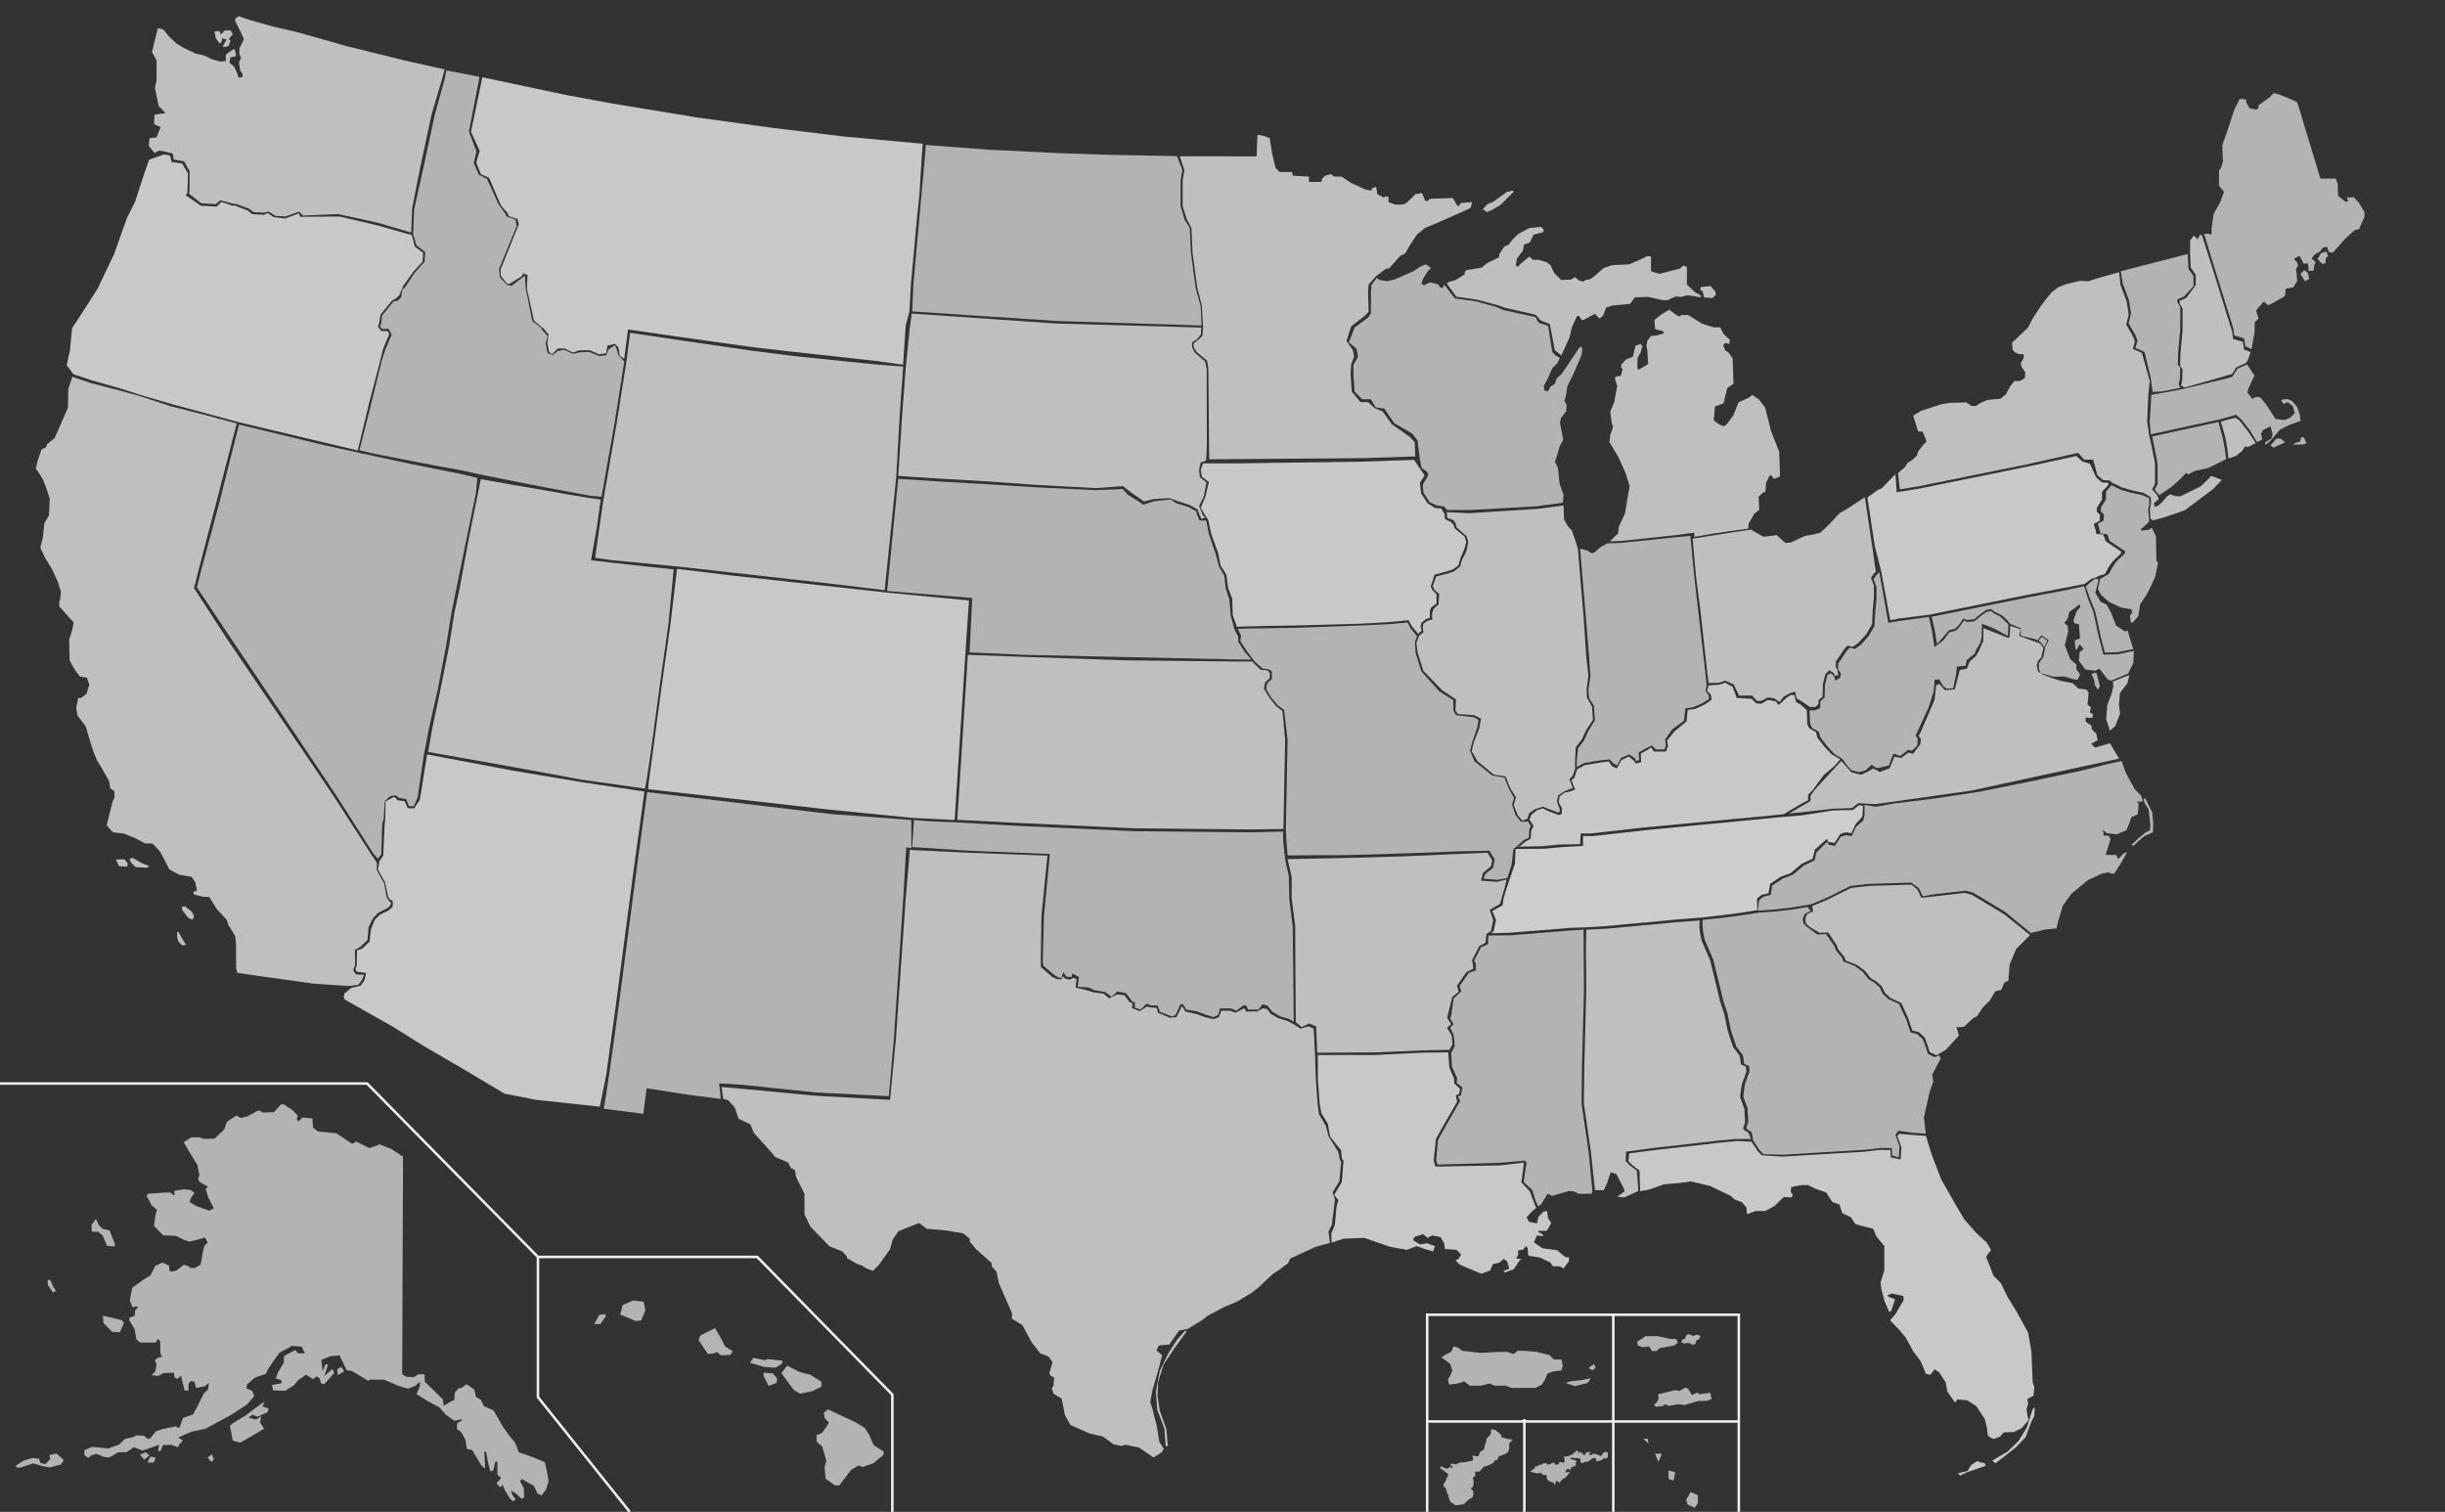 <?xml version="1.0" encoding="utf-8"?>
<!-- Generator: Adobe Illustrator 15.0.2, SVG Export Plug-In . SVG Version: 6.00 Build 0)  -->
<!DOCTYPE svg PUBLIC "-//W3C//DTD SVG 1.1//EN" "http://www.w3.org/Graphics/SVG/1.1/DTD/svg11.dtd">
<svg version="1.1" id="Layer_1" xmlns="http://www.w3.org/2000/svg" xmlns:xlink="http://www.w3.org/1999/xlink" x="0px" y="0px"
	 width="959px" height="593px" viewBox="0 0 959 593" enable-background="new 0 0 959 593" xml:space="preserve">
<rect x="0" y="0" width="959" height="593" fill="#333333" stroke="none"/>
<path fill="none" stroke="#EDEDED" stroke-miterlimit="10" d="M211,493v55l36,45 M0,425h144l67,68h86l53,54v46"/>
<path fill="none" stroke="#EDEDED" stroke-miterlimit="10" d="M559.776,593v-77.331h122.239V593 M632.773,515.669V593
	 M559.776,557.526h122.239 M597.895,556.613v37.123"/>
<g>
	<g opacity="0.8">
		<path id="HI" fill="#D3D3D3" d="M233.087,519.31l1.94-3.557l2.263-0.323l0.324,0.811l-2.102,3.069H233.087z M243.272,515.591
			l6.144,2.587l2.102-0.322l1.616-3.881l-0.646-3.395l-4.203-0.485l-4.042,1.778L243.272,515.591z M273.988,525.614l3.718,5.496
			l2.425-0.323l1.132-0.484l1.455,1.293l3.718-0.162l0.97-1.452l-2.91-1.778l-1.94-3.719l-2.102-3.559l-5.82,2.91L273.988,525.614z
			 M294.195,534.506l1.293-1.938l4.688,0.97l0.647-0.484l6.143,0.646l-0.323,1.293l-2.587,1.455l-4.365-0.323L294.195,534.506z
			 M299.53,539.679l1.94,3.88l3.072-1.132l0.323-1.616l-1.617-2.102l-3.718-0.323V539.679z M306.481,538.547l2.264-2.909
			l4.688,2.425l4.365,1.133l4.365,2.749v1.938l-3.557,1.778l-4.85,0.97l-2.425-1.454L306.481,538.547z M323.133,554.066l1.617-1.293
			l3.395,1.614l7.598,3.559l3.395,2.102l1.617,2.425l1.94,4.365l4.042,2.587l-0.323,1.293l-3.88,3.233l-4.203,1.455l-1.455-0.646
			l-3.072,1.777l-2.425,3.231l-2.263,2.91l-1.778-0.162l-3.557-2.586l-0.323-4.524l0.646-2.427l-1.616-5.656l-2.102-1.778
			l-0.162-2.587l2.264-0.97l2.102-3.072l0.485-0.97l-1.617-1.778L323.133,554.066z"/>
		<path id="AK" fill="#D3D3D3" d="M158.077,453.675l-0.323,85.357l1.617,0.97l3.071,0.162l1.455-1.132h2.586l0.162,2.909
			l6.952,6.788l0.485,2.589l3.395-1.939l0.646-0.162l0.323-3.071l1.455-1.615l1.132-0.161l1.94-1.455l3.071,2.102l0.647,2.91
			l1.94,1.131l1.131,2.426l3.88,1.777l3.395,5.982l2.748,3.88l2.263,2.748l1.455,3.718l5.012,1.778l5.173,2.102l0.97,4.365
			l0.485,3.069l-0.97,3.396l-1.778,2.264l-1.617-0.809l-1.455-3.071l-2.748-1.455l-1.778-1.132l-0.809,0.809l1.455,2.748
			l0.162,3.721l-1.131,0.482l-1.94-1.938l-2.102-1.293l0.485,1.614l1.293,1.778l-0.808,0.811c0,0-0.808-0.324-1.293-0.973
			c-0.485-0.646-2.102-3.395-2.102-3.395l-0.97-2.266c0,0-0.323,1.295-0.97,0.973c-0.646-0.323-1.293-1.455-1.293-1.455l1.778-1.94
			l-1.455-1.455v-5.011h-0.808l-0.809,3.396l-1.132,0.483l-0.97-3.719l-0.646-3.718l-0.809-0.485l0.323,5.658v1.132l-1.455-1.293
			l-3.557-5.982l-2.102-0.482l-0.647-3.719l-1.616-2.909l-1.617-1.132v-2.266l2.102-1.293l-0.485-0.323l-2.587,0.646l-3.395-2.425
			l-2.587-2.91l-4.85-2.586l-4.042-2.587l1.293-3.233v-1.616l-1.778,1.616l-2.91,1.132l-3.718-1.132l-5.658-2.425h-5.496
			l-0.647,0.485l-6.466-3.881l-2.102-0.322l-2.749-5.82l-3.556,0.323l-3.557,1.455l0.485,4.524l1.132-2.908l0.97,0.322l-1.455,4.364
			l3.233-2.748l0.646,1.616l-3.88,4.365l-1.293-0.323l-0.485-1.94l-1.293-0.808l-1.293,1.131l-2.748-1.778l-3.072,2.104
			l-1.778,2.102l-3.395,2.104l-4.688-0.162l-0.485-2.102l3.718-0.646v-1.294l-2.263-0.646l0.97-2.425l2.263-3.88v-1.776l0.162-0.81
			l4.365-2.264l0.97,1.293h2.749l-1.293-2.586l-3.718-0.323l-5.012,2.748l-2.425,3.396l-1.778,2.588l-1.131,2.263l-4.203,1.455
			l-3.072,2.587l-0.323,1.616l2.263,0.971l0.808,2.102l-2.748,3.232l-6.466,4.204l-7.76,4.203l-2.102,1.131l-5.335,1.132
			l-5.335,2.264l1.778,1.293l-1.455,1.455l-0.485,1.134l-2.748-0.973l-3.233,0.162l-0.808,2.264h-0.97l0.323-2.426l-3.556,1.294
			l-2.91,0.972l-3.395-1.295l-2.91,1.939h-3.233l-2.102,1.293l-1.617,0.811l-2.102-0.323l-2.586-1.132l-2.263,0.646l-0.97,0.971
			l-1.616-1.132v-1.938l3.071-1.293l6.305,0.646l4.365-1.616l2.102-2.102l2.91-0.646l1.778-0.809l2.748,0.162l1.617,1.293
			l0.97-0.323l2.263-2.748l3.071-0.971l3.395-0.646l1.293-0.321l0.646,0.483h0.809l1.293-3.719l4.042-1.455l1.94-3.718l2.263-4.526
			l1.617-1.455l0.323-2.587l-1.616,1.294l-3.395,0.646l-0.646-2.425l-1.293-0.323l-0.97,0.97l-0.162,2.91l-1.455-0.162l-1.455-5.819
			l-1.293,1.293l-1.131-0.483l-0.324-1.939l-4.042,0.161l-2.102,1.132l-2.586-0.322l1.455-1.454l0.485-2.587l-0.646-1.939
			l1.455-0.97l1.293-0.162l-0.646-1.778V526.1l-0.97-0.971l-0.808,1.455h-6.143l-1.455-1.293l-0.646-3.88l-2.102-3.559v-0.97
			l2.102-0.809l0.162-2.104l1.131-1.132l-0.808-0.483l-1.293,0.483l-1.131-2.748l0.97-5.012l4.526-3.233l2.587-1.615l1.94-3.719
			l2.748-1.294l2.586,1.132l0.324,2.427l2.425-0.323l3.233-2.425l1.617,0.646l0.97,0.646h1.617l2.263-1.293l0.808-4.365
			c0,0,0.323-2.909,0.97-3.396c0.646-0.483,0.97-0.97,0.97-0.97l-1.131-1.938l-2.587,0.809l-3.233,0.809l-1.94-0.483l-3.557-1.778
			l-5.012-0.161l-3.557-3.719l0.485-3.88l0.646-2.425l-2.102-1.778l-1.94-3.718l0.485-0.811l6.79-0.483H66.9l0.97,0.971h0.647
			l-0.162-1.617l3.88-0.646l2.587,0.321l1.455,1.134l-1.455,2.102l-0.485,1.455l2.748,1.616l5.011,1.776l1.778-0.97l-2.263-4.365
			l-0.97-3.231l0.97-0.81l-3.395-1.938l-0.485-1.132l0.485-1.616l-0.808-3.88l-2.91-4.688l-2.425-4.203l2.91-1.938h3.233
			l1.778,0.646l4.204-0.162l3.718-3.556l1.132-3.072l3.718-2.425l1.617,0.971l2.748-0.646l3.718-2.102l1.132-0.161l0.97,0.808
			l4.526-0.161l2.749-3.069h1.131l3.557,2.425l1.94,2.102l-0.485,1.131l0.646,1.132l1.617-1.614l3.88,0.321l0.323,3.72l1.94,1.455
			l7.113,0.646l6.305,4.203l1.455-0.97l5.173,2.587l2.102-0.646l1.94-0.809l4.85,1.938L158.077,453.675z M42.974,482.612
			l2.102,5.335l-0.162,0.97l-2.91-0.323l-1.778-4.041l-1.778-1.455h-2.425l-0.162-2.587l1.778-2.425l1.131,2.425l1.455,1.455
			L42.974,482.612z M40.387,516.076l3.718,0.809l3.718,0.972l0.808,0.97l-1.616,3.719l-3.072-0.162l-3.395-3.557L40.387,516.076z
			 M19.695,502.012l1.131,2.587l1.132,1.616l-1.132,0.811l-2.102-3.072v-1.939L19.695,502.012L19.695,502.012z M5.954,575.083
			l3.395-2.264l3.395-0.972l2.587,0.323l0.485,1.616l1.94,0.485l1.94-1.94l-0.323-1.616l2.748-0.646l2.91,2.586l-1.131,1.777
			l-4.365,1.133l-2.749-0.484l-3.718-1.132l-4.365,1.455l-1.617,0.323L5.954,575.083z M54.937,570.556l1.616,1.94l2.102-1.617
			l-1.455-1.293L54.937,570.556z M57.847,573.628l1.132-2.264l2.102,0.323l-0.809,1.938L57.847,573.628L57.847,573.628z
			 M81.449,571.688l1.455,1.778l0.97-1.132l-0.808-1.939L81.449,571.688z M90.179,559.24l1.131,5.817l2.91,0.811l5.011-2.91
			l4.365-2.587l-1.616-2.425l0.485-2.425l-2.102,1.293l-2.91-0.81l1.617-1.132l1.94,0.81l3.88-1.777l0.485-1.455l-2.425-0.811
			l0.808-1.938l-2.748,1.938l-4.688,3.559l-4.85,2.91L90.179,559.24z M132.534,539.355l2.425-1.455l-0.97-1.778l-1.778,0.97
			L132.534,539.355z"/>
		<path id="FL" fill="#EDEDED" d="M755.396,445.507l2.267,7.318l3.729,9.742l5.335,9.377l3.72,6.305l4.85,5.496l4.042,3.718
			l1.616,2.91l-1.131,1.293l-0.811,1.294l2.91,7.438l2.909,2.907l2.587,5.335l3.557,5.82l4.526,8.244l1.293,7.599l0.485,11.963
			l0.646,1.778l-0.322,3.396l-2.426,1.293l0.323,1.938l-0.646,1.939l0.321,2.425l0.485,1.939l-2.749,3.232l-3.071,1.454l-3.88,0.162
			l-1.455,1.616l-2.425,0.971l-1.293-0.485l-1.132-0.97l-0.323-2.91l-0.81-3.395l-3.396-5.174l-3.557-2.265l-3.881-0.321
			l-0.81,1.293l-3.071-4.365l-0.646-3.557l-2.587-4.043l-1.778-1.132l-1.616,2.104l-1.776-0.323l-2.104-5.012l-2.91-3.879
			l-2.907-5.336l-2.588-3.071l-3.558-3.72l2.104-2.425l3.231-5.496l-0.162-1.615l-4.524-0.972l-1.616,0.646l0.323,0.646l2.587,0.972
			l-1.455,4.525l-0.811,0.484l-1.776-4.041l-1.294-4.853l-0.322-2.747l1.455-4.688v-9.538l-3.072-3.719l-1.293-3.071l-5.173-1.293
			l-1.94-0.646l-1.615-2.588l-3.396-1.615l-1.131-3.396l-2.749-0.97l-2.425-3.718l-4.203-1.455l-2.91-1.455h-2.586l-4.042,0.808
			l-0.161,1.94l0.809,0.97l-0.483,1.132l-3.071-0.162l-3.719,3.559l-3.558,1.938h-3.881l-3.23,1.293l-0.323-2.748l-1.617-1.938
			l-2.91-1.132l-1.614-1.455l-8.083-3.88l-7.6-1.778l-4.364,0.646l-5.98,0.483l-5.98,2.104l-3.479,0.61l-0.237-8.05l-2.587-1.938
			l-1.777-1.778l0.322-3.071l10.187-1.294l25.543-2.909l6.789-0.646l5.437,0.28l2.586,3.88l1.455,1.454l8.1,0.516l10.818-0.646
			l21.514-1.294l5.444-0.674l4.577,0.027l0.162,2.91l3.824,0.809l0.322-4.807l-1.616-4.527l0.955-0.73l5.111,0.453L755.396,445.507z
			 M767.942,577.912l2.425-0.646l1.294-0.241l1.455-2.346l2.344-1.616l1.293,0.484l1.698,0.323l0.403,1.051l-3.478,1.213
			l-4.203,1.455l-2.344,1.212L767.942,577.912z M781.441,572.9l1.213,1.051l2.748-2.104l5.335-4.201l3.718-3.882l2.506-6.628
			l0.97-1.695l0.162-3.396l-0.728,0.485l-0.973,2.829l-1.453,4.605l-3.232,5.254l-4.365,4.203l-3.395,1.939L781.441,572.9z"/>
		<path id="SC" fill="#E3E2E0" d="M761.23,412.938l-1.776,0.972l-2.587-1.293l-0.646-2.104l-1.293-3.557l-2.264-2.104l-2.587-0.646
			l-1.616-4.851l-2.748-5.981l-4.203-1.938l-2.102-1.94l-1.294-2.586l-2.104-1.94l-2.263-1.293l-2.264-2.91l-3.071-2.263
			l-4.526-1.778l-0.483-1.453l-2.425-2.91l-0.484-1.455l-3.396-5.173l-3.395,0.161l-4.042-2.427l-1.293-1.293l-0.323-1.776
			l0.811-1.939l2.263-0.971l-0.323-2.104l6.146-2.586l9.053-4.524l7.272-0.811l16.489-0.483l2.264,1.938l1.616,3.233l4.365-0.485
			l12.609-1.455l2.908,0.811l12.609,7.598l10.108,8.122l-5.423,5.458l-2.587,6.144l-0.483,6.307l-1.616,0.808l-1.132,2.749
			l-2.425,0.646l-2.104,3.557l-2.748,2.748l-2.264,3.395l-1.616,0.811l-3.557,3.395l-2.91,0.162l0.97,3.233l-5.011,5.496
			L761.23,412.938z"/>
		<path id="GA" fill="#D3D3D3" d="M689.616,357.973l-4.852,0.811l-8.404,1.132l-8.568,0.889v2.185l0.162,2.102l0.646,3.396
			l3.396,7.922l2.425,9.859l1.455,6.145l1.617,4.85l1.455,6.952l2.102,6.305l2.586,3.396l0.485,3.395l1.938,0.811l0.162,2.102
			l-1.776,4.852l-0.485,3.231l-0.161,1.94l1.616,4.363l0.323,5.335l-0.81,2.426l0.646,0.809l1.455,0.81l0.646,3.396l2.586,3.88
			l1.455,1.455l7.922,0.161l10.819-0.646l21.513-1.293l5.445-0.675l4.577,0.028l0.162,2.909l2.587,0.809l0.323-4.364l-1.617-4.525
			l1.132-1.616l5.82,0.809l4.977,0.317l-0.774-6.299l2.265-10.022l1.455-4.203l-0.485-2.587l3.335-6.244l-0.511-1.352l-1.913,0.704
			l-2.587-1.293l-0.646-2.104l-1.294-3.557l-2.264-2.103l-2.587-0.646l-1.616-4.85l-2.925-6.335l-4.203-1.94l-2.102-1.938
			l-1.294-2.587l-2.104-1.939l-2.263-1.293l-2.264-2.91l-3.071-2.263l-4.526-1.778l-0.483-1.455l-2.426-2.91l-0.484-1.455
			l-3.396-4.905l-3.395,0.16l-4.13-3.045l-1.294-1.293l-0.323-1.776l0.809-1.939l2.354-1.234L709.1,356l0.078-0.29l-5.818,0.97
			l-6.951,0.81L689.616,357.973z"/>
		<path id="AL" fill="#E3E2E0" d="M625.598,466.771l-1.613-15.196l-2.748-18.753l0.161-14.064l0.809-31.038l-0.162-16.649
			l0.165-6.419l7.757-0.371l27.808-2.586l8.922-0.663l-0.147,2.183l0.162,2.104l0.646,3.396l3.395,7.921l2.425,9.861l1.455,6.144
			l1.617,4.852l1.454,6.95l2.102,6.306l2.587,3.396l0.485,3.396l1.939,0.809l0.161,2.104l-1.777,4.85l-0.485,3.233l-0.161,1.938
			l1.616,4.365l0.323,5.335l-0.811,2.425l0.647,0.81l1.454,0.809l1.036,2.535h-6.308l-6.789,0.646l-25.543,2.91l-10.409,1.407
			l-0.099,3.752l1.778,1.778l2.587,1.938l0.581,7.938l-5.542,2.572l-2.749-0.322l2.749-1.94v-0.97l-3.072-5.981l-2.263-0.646
			l-1.455,4.365l-1.293,2.747l-0.647-0.161h-2.748V466.771z"/>
		<path id="NC" fill="#D3D3D3" d="M832.106,298.473l1.71,4.697l3.557,6.467l2.425,2.425l0.646,2.266l-2.425,0.161l0.809,0.646
			l-0.323,4.203l-2.587,1.294l-0.646,2.104l-1.293,2.908l-3.721,1.616l-2.425-0.323l-1.455-0.16l-1.616-1.293l0.323,1.293v0.971
			h1.939l0.809,1.293l-1.938,6.305h4.201l0.646,1.616l2.263-2.263l1.294-0.485l-1.938,3.557l-3.071,4.852h-1.293l-1.132-0.484
			l-2.748,0.646l-5.174,2.425l-6.466,5.335l-3.396,4.688l-1.939,6.468l-0.483,2.425l-4.688,0.484l-5.453,1.338l-9.944-8.203
			l-12.61-7.6l-2.909-0.809l-12.607,1.455l-4.277,0.75l-1.616-3.233l-2.971-2.115l-16.489,0.483l-7.272,0.811l-9.055,4.524
			l-6.144,2.587l-1.616,0.323l-5.82,0.97l-6.949,0.811l-6.79,0.483l0.5-4.055l1.776-1.455l2.749-0.646l0.646-3.721l4.203-2.748
			l3.88-1.454l4.203-3.558l4.363-2.102l0.646-3.071l3.881-3.88l0.646-0.161c0,0,0,1.131,0.808,1.131c0.809,0,1.94,0.324,1.94,0.324
			l2.263-3.558l2.102-0.646l2.266,0.324l1.614-3.559l2.91-2.587l0.485-2.102V315.7l4.524,0.728l7.138-1.293l15.819-1.938
			l17.137-2.586l19.922-4.001l19.732-4.164l11.363-2.797L832.106,298.473z M836.002,331.46l2.587-2.506l3.152-2.587l1.535-0.646
			l0.16-2.021l-0.646-6.146l-1.455-2.344l-0.646-1.859l0.729-0.24l2.748,5.496l0.404,4.443l-0.162,3.396l-3.396,1.536l-2.829,2.425
			l-1.132,1.212L836.002,331.46z"/>
		<path id="TN" fill="#F5F4F4" d="M697.053,320.629l-51.893,5.012l-15.76,1.778l-4.621,0.513l-3.868-0.025v3.88l-8.407,0.482
			l-6.951,0.646l-11.096,0.053l-0.265,5.836l-2.141,6.275l-0.995,3.017l-1.349,4.381l-0.323,2.588l-4.041,2.264l1.455,3.557
			l-0.971,4.364l-0.968,0.79l7.256-0.194l24.087-1.938l5.335-0.162l8.083-0.485l27.806-2.586l10.171-0.809l8.42-0.97l8.406-1.134
			l4.853-0.809l-0.133-4.509l1.778-1.455l2.748-0.646l0.646-3.719l4.201-2.748l3.882-1.455l4.202-3.557l4.364-2.104l0.874-3.523
			l4.333-3.88l0.646-0.161c0,0,0,1.131,0.809,1.131c0.811,0,1.94,0.324,1.94,0.324l2.263-3.559l2.103-0.646l2.265,0.324l1.616-3.559
			l2.114-2.246l0.601-0.967l0.177-3.933l-1.483-0.288l-2.425,1.938l-7.922,0.162l-11.995,1.9L697.053,320.629z"/>
		<path id="RI" fill="#E3E2E0" d="M874.07,179.823l-0.483-4.204l-0.809-4.365l-1.697-5.901l5.739-1.536l1.614,1.131l3.396,4.365
			l2.908,4.446l-2.91,1.536l-1.294-0.162l-1.132,1.778l-2.425,1.94L874.07,179.823z"/>
		<path id="CT" fill="#D3D3D3" d="M873.193,180.05l-0.628-4.204l-0.81-4.365l-1.617-5.981l-4.149,0.905l-21.824,4.769l0.646,3.314
			l1.455,7.275v8.083l-1.132,2.263l1.832,2.109l4.956-3.401l3.557-3.233l1.939-2.102l0.809,0.647l2.748-1.455l5.175-1.132
			L873.193,180.05z"/>
		<path id="MA" fill="#D3D3D3" d="M899.977,173.851l2.175-0.686l0.457-1.715l1.026,0.114l1.029,2.286l-1.258,0.458l-3.889,0.114
			L899.977,173.851z M890.604,174.651l2.286-2.629h1.603l1.829,1.486l-2.4,1.029l-2.172,1.029L890.604,174.651z M855.805,152.663
			l17.459-4.203l2.266-0.646l2.102-3.233l3.736-1.663l2.89,4.413l-2.425,5.173l-0.324,1.455l1.94,2.586l1.132-0.809h1.778
			l2.263,2.587l3.88,5.981l3.558,0.485l2.265-0.97l1.776-1.778l-0.809-2.749l-2.102-1.617l-1.455,0.809l-0.972-1.293l0.484-0.485
			l2.102-0.162l1.778,0.808l1.94,2.425l0.97,2.91l0.323,2.425l-4.203,1.455l-3.88,1.94l-3.88,4.526l-1.939,1.455v-0.97l2.425-1.455
			l0.484-1.778l-0.81-3.072l-2.908,1.455l-0.811,1.455l0.485,2.263l-2.066,1l-2.747-4.527l-3.395-4.365l-2.071-1.812l-6.533,1.876
			l-5.092,1.051l-21.824,4.769l-0.4-4.944l0.646-10.589l5.173-0.889L855.805,152.663z"/>
		<path id="ME" fill="#D3D3D3" d="M923.215,77.331l1.939,2.102l2.264,3.718v1.94l-2.102,4.688l-1.94,0.647l-3.395,3.071
			l-4.852,5.497c0,0-0.646,0-1.293,0c-0.646,0-0.971-2.102-0.971-2.102l-1.778,0.162l-0.97,1.455l-2.425,1.455l-0.972,1.455
			l1.616,1.455l-0.482,0.646l-0.485,2.749l-1.94-0.162v-1.617l-0.321-1.293l-1.454,0.323l-1.778-3.233l-2.102,1.293l1.293,1.455
			l0.322,1.132l-0.81,1.293l0.323,3.072l0.162,1.617l-1.616,2.586l-2.91,0.485l-0.323,2.91l-5.335,3.071l-1.293,0.485l-1.617-1.455
			l-3.069,3.556l0.97,3.233l-1.455,1.293l-0.161,4.365l-1.124,6.259l-2.462-1.156l-0.485-3.072l-3.879-1.131l-0.322-2.749
			l-7.274-23.441l-4.198-13.64l1.42-0.118l1.516,0.41v-2.587l0.809-5.496l2.587-4.688l1.455-4.042l-1.94-2.425v-5.979l0.811-0.97
			l0.809-2.749l-0.16-1.455l-0.161-4.85l1.776-4.85l2.909-8.892l2.104-4.203h1.294l1.293,0.162v1.132l1.293,2.263l2.748,0.646
			l0.809-0.808v-0.97l4.042-2.91l1.778-1.778l1.454,0.162l5.979,2.425l1.94,0.97l9.053,29.907h5.981l0.809,1.94l0.161,4.85
			l2.91,2.263h0.809l0.161-0.485l-0.484-1.132L923.215,77.331z M902.283,107.478l1.535-1.536l1.375,1.051l0.563,2.425l-1.697,0.889
			L902.283,107.478z M908.992,101.578l1.776,1.859c0,0,1.294,0.081,1.294-0.242c0-0.323,0.241-2.021,0.241-2.021l0.892-0.808
			l-0.811-1.778l-2.021,0.728L908.992,101.578z"/>
		<path id="NH" fill="#E3E2E0" d="M880.799,142.425l0.869-1.077l1.09-3.291l-2.543-0.914l-0.482-3.071l-3.881-1.132l-0.322-2.748
			l-7.275-23.441l-4.602-14.543l-0.896-0.005l-0.646,1.617l-0.646-0.485l-0.971-0.97l-1.455,1.94l-0.048,5.032l0.312,5.667
			l1.939,2.748v4.042l-3.718,5.063l-2.587,1.131v1.132l1.132,1.778v8.568l-0.811,9.215l-0.161,4.85l0.972,1.293l-0.161,4.526
			l-0.485,1.778l1.455,0.886l16.391-4.69l2.265-0.646l1.534-2.552L880.799,142.425z"/>
		<path id="VT" fill="#D3D3D3" d="M844.344,153.727l-0.809-5.658l-2.393-9.972l-0.646-0.323l-2.91-1.293l0.81-2.91l-0.81-2.102
			l-2.7-4.64l0.972-3.88l-0.81-5.173l-2.425-6.466l-0.806-4.922l26.246-6.748l0.323,5.819l1.94,2.749v4.042l-3.719,4.042
			l-2.586,1.131v1.132l1.132,1.778v8.568l-0.811,9.215l-0.162,4.85l0.973,1.293l-0.162,4.526l-0.485,1.778l0.661,1.567l-6.951,1.374
			L844.344,153.727z"/>
		<path id="NY" fill="#E3E2E0" d="M828.614,189.422l-1.132-0.97l-2.586-0.162l-2.266-1.94L821,180.221l-3.458,0.091l-2.444-2.708
			l-19.385,4.382l-43.002,8.73l-7.529,1.228l-0.736-6.468l1.428-1.125l1.293-1.132l0.971-1.617l1.778-1.131l1.939-1.778l0.483-1.617
			l2.104-2.748l1.132-0.97l-0.162-0.97l-1.293-3.072l-1.778-0.162l-1.938-6.143l2.909-1.778l4.364-1.455l4.041-1.293l3.233-0.485
			l6.305-0.161l1.939,1.293l1.617,0.162l2.102-1.293l2.587-1.131l5.173-0.485l2.104-1.778l1.776-3.233l1.616-1.94h2.102l1.94-1.131
			l0.161-2.263l-1.455-2.102l-0.323-1.455l1.132-2.102v-1.455h-1.776l-1.778-0.808l-0.808-1.132L789.2,134.4l5.817-5.497
			l0.647-0.808l1.454-2.91l2.91-4.526l2.748-3.718l2.102-2.425l2.415-1.826l3.082-1.246l5.496-1.293l3.231,0.162l4.526-1.455
			l7.564-2.071l0.521,4.98l2.425,6.466l0.811,5.173l-0.972,3.88l2.586,4.527l0.811,2.102l-0.811,2.91l2.91,1.293l0.646,0.323
			l3.07,10.993l-0.535,5.06l-0.484,10.831l0.808,5.497l0.811,3.557l1.455,7.274v8.083l-1.132,2.263l1.84,1.993l0.796,1.678
			l-1.939,1.778l0.323,1.293l1.293-0.323l1.455-1.293l2.264-2.586l1.131-0.647l1.617,0.647l2.265,0.162l7.922-3.88l2.909-2.748
			l1.294-1.455l4.202,1.617l-3.396,3.556l-3.88,2.91l-7.113,5.335l-2.587,0.97l-5.819,1.94l-4.041,1.131l-1.176-0.533l-0.244-3.688
			l0.485-2.748l-0.161-2.102l-2.812-1.699l-4.527-0.97l-3.88-1.131L828.614,189.422z"/>
		<path id="NJ" fill="#D3D3D3" d="M828.16,190.33l-2.104,2.425v3.072l-1.938,3.072l-0.162,1.616l1.293,1.293l-0.161,2.425
			l-2.264,1.132l0.809,2.748l0.162,1.132l2.748,0.323l0.97,2.586l3.559,2.425l2.425,1.617v0.809l-3.233,3.071l-1.615,2.263
			l-1.454,2.749l-2.266,1.293l-1.212,0.728l-0.242,1.212l-0.607,2.607l1.092,2.244l3.232,2.91l4.851,2.264l4.042,0.646l0.161,1.455
			l-0.81,0.97l0.323,2.748h0.81l2.102-2.425l0.809-4.85l2.748-4.042l3.072-6.466l1.131-5.497l-0.646-1.132l-0.161-9.376
			l-1.617-3.395l-1.132,0.808l-2.748,0.324l-0.484-0.485l1.132-0.97l2.103-1.94l0.062-1.094l-0.385-3.434l0.485-2.748l-0.162-2.102
			l-2.586-1.132l-4.526-0.97l-3.88-1.132L828.16,190.33z"/>
		<path id="PA" fill="#EDEDED" d="M822.207,226.46l1.132-0.647l2.263-0.612l1.455-2.748l1.617-2.263l3.232-3.072v-0.808
			l-2.425-1.617l-3.559-2.425l-0.97-2.587l-2.748-0.323l-0.162-1.131l-0.808-2.749l2.263-1.131l0.162-2.425l-1.294-1.293
			l0.162-1.617l1.938-3.072v-3.071l2.347-2.425l0.214-1.083l-2.586-0.162l-2.266-1.94l-2.425-5.335l-3.005-0.931l-2.33-2.141
			l-18.591,4.042l-43.002,8.73l-8.893,1.455l-0.495-7.084l-5.486,5.63l-1.294,0.485l-4.202,3.009l2.911,19.137l2.479,9.729
			l3.572,19.262l3.27-0.638l11.943-1.503l37.928-7.665l14.875-2.823l8.302-1.623l0.268-0.238l2.104-1.617L822.207,226.46z"/>
		<path id="DE" fill="#D3D3D3" d="M822.354,230.423l0.59-2.103l0.021-1.205l-1.269-0.088l-2.104,1.616l-1.455,1.455l1.455,4.203
			l2.264,5.658l2.103,9.7l1.617,6.305l5.011-0.162l6.144-1.212l-2.266-7.355l-0.97,0.485l-3.559-2.425l-1.776-4.688l-1.939-3.557
			l-2.264-0.97l-2.103-3.556L822.354,230.423z"/>
		<path id="MD" fill="#D3D3D3" d="M836.953,255.305l-6.141,1.292l-5.808,0.162l-1.844-7.099l-2.104-9.7l-2.264-5.658l-1.288-4.398
			L810,231.526l-14.877,2.823l-37.451,7.551l1.132,5.011l0.972,5.658l0.321-0.323l2.104-2.425l2.264-2.618l2.425-0.616l1.455-1.455
			l1.777-2.587l1.294,0.647l2.909-0.324l2.587-2.102l2.007-1.453l1.846-0.485l1.646,1.13l2.909,1.455l1.938,1.778l1.212,1.536
			l4.123,1.697v2.91l5.496,1.293l1.146,0.542l1.411-2.028l2.883,1.97l-1.278,2.482l-0.766,3.986l-1.778,2.586v2.102l0.646,1.778
			l5.063,1.355l4.312-0.062l3.071,0.97l2.104,0.323l0.97-2.102l-1.455-2.102v-1.778l-2.425-2.102l-2.104-5.497l1.293-5.335
			l-0.161-2.102l-1.293-1.293c0,0,1.454-1.617,1.454-2.264c0-0.646,0.485-2.102,0.485-2.102l1.938-1.293l1.939-1.617l0.485,0.97
			l-1.455,1.616l-1.294,3.718l0.322,1.132l1.777,0.323l0.485,5.497l-2.104,0.97l0.323,3.557l0.484-0.162l1.133-1.94l1.614,1.778
			l-1.614,1.293l-0.324,3.395l2.587,3.395l3.88,0.485l1.617-0.808l3.236,4.183l1.356,0.537l6.653-2.797l2.008-4.023L836.953,255.305
			z M820.321,264.29l1.131,2.506l0.162,1.778l1.132,1.859c0,0,0.889-0.889,0.889-1.212c0-0.323-0.728-3.072-0.728-3.072
			l-0.729-2.344L820.321,264.29z"/>
		<path id="WV" fill="#D3D3D3" d="M756.561,241.967l1.112,4.944l1.083,6.907l3.562-2.749l2.264-3.071l2.538-0.616l1.455-1.455
			l1.776-2.586l1.182,0.646l2.91-0.323l2.586-2.102l2.007-1.453l1.846-0.485l1.304,1.016l2.229,1.115l1.938,1.778l1.375,1.293
			l-0.144,4.671l-5.658-3.072l-4.524-1.778l-0.162,5.335l-0.484,2.102l-1.617,2.748l-0.646,1.617l-3.071,2.425l-0.485,2.264
			l-3.395,0.323l-0.323,3.071l-1.132,5.497h-2.587l-1.293-0.808l-1.616-2.749l-1.778,0.162l-0.321,4.365l-2.104,6.628l-5.012,10.831
			l0.809,1.293l-0.162,2.748l-2.102,1.94l-1.455-0.323l-3.232,2.425l-2.586-0.97l-1.777,4.688c0,0-3.72,0.81-4.365,0.972
			c-0.646,0.16-2.425-1.295-2.425-1.295l-2.425,2.264l-2.587,0.646l-2.91-0.809l-1.293-1.294l-2.192-3.022l-3.143-1.988
			l-2.587-2.748l-2.909-3.718l-0.646-2.263l-2.587-1.455l-0.809-1.617l-0.242-5.254l2.183-0.081l1.939-0.808l0.162-2.748
			l1.616-1.455l0.161-5.012l0.971-3.88l1.293-0.646l1.294,1.132l0.483,1.778l1.777-0.97l0.485-1.617l-1.133-1.778v-2.425
			l0.971-1.293l2.264-3.395l1.293-1.455l2.104,0.485l2.264-1.617l3.071-3.395l2.264-3.88l0.323-5.658l0.482-5.012v-4.688
			l-1.131-3.071l0.97-1.455l1.283-1.293l3.491,19.827l4.631-0.751L756.561,241.967z"/>
		<path id="KY" fill="#EDEDED" d="M721.783,297.818l-2.325,2.683l-4.203,3.556l-4.299,5.903l-1.778,1.778v2.102l-3.88,2.104
			l-5.658,3.395l-3.52,0.385l-51.868,4.898l-15.76,1.778l-4.621,0.513l-3.868-0.027l-0.227,4.222l-8.182,0.145l-6.951,0.647
			l-10.431,0.203l1.912-0.222l2.181-1.762l2.06-1.146l0.229-3.198l0.914-1.829l-1.604-2.539l0.802-1.907l2.264-1.778l2.104-0.646
			l2.748,1.294l3.557,1.293l1.131-0.323l0.162-2.264l-1.293-2.425l0.323-2.265l1.938-1.455l2.587-0.646l1.616-0.647l-0.808-1.776
			l-0.647-1.939l1.132-0.81l1.053-3.313l2.99-1.695l5.818-0.971l3.557-0.484l1.455,1.938l1.778,0.81l1.778-3.232l2.91-1.455
			l1.938,1.617l0.811,1.131l2.102-0.484l-0.162-3.395l2.91-1.617l1.132-0.808l1.132,1.616h4.688l0.809-2.102l-0.321-2.263
			l2.908-3.557l4.688-3.88l0.483-4.526l2.748-0.323l3.881-1.778l2.747-1.94l-0.321-1.94l-1.455-1.455l0.564-2.182l4.122-0.243
			l2.425-0.808l2.91,1.617l1.616,4.365l5.82,0.323l1.776,1.778l2.104,0.162l2.425-1.455l3.071,0.485l1.293,1.455l2.748-2.586
			l1.776-1.293h1.617l0.646,2.749l1.776,0.97l2.423,2.215l0.16,5.496l0.811,1.617l2.587,1.455l0.646,2.263l2.91,3.718l2.586,2.748
			L721.783,297.818z"/>
		<path id="OH" fill="#E3E2E0" d="M731.436,195.008l-6.093,4.053l-3.88,2.263l-3.396,3.718l-4.041,3.88l-3.233,0.808l-2.91,0.485
			l-5.496,2.586l-2.102,0.162l-3.396-3.072l-5.174,0.647l-2.586-1.455l-2.382-1.351l-4.894,0.703l-10.186,1.617l-7.76,1.212
			l1.294,14.63l1.778,13.741l2.586,23.441l0.564,4.831l4.122-0.129l2.425-0.809l3.364,1.503l2.07,4.365l5.139-0.017l1.894,2.119
			l1.762-0.065l2.538-1.341l2.504,0.372l1.975,1.455l1.729-2.132l2.346-1.293l2.07-0.681l0.646,2.748l1.778,0.97l3.476,2.344
			l2.185-0.081l1.146-1.149l-0.063-1.387l1.616-1.455l0.161-5.012l0.972-3.88l1.52-1.441l1.521,0.905l0.824,1.211l1.211-0.176
			l-0.424-2.411l-0.562-0.643v-2.425l0.97-1.293l2.264-3.395l1.294-1.455l2.103,0.485l2.263-1.617l3.072-3.395l2.263-3.88
			l0.211-5.431l0.484-5.011v-4.688l-1.132-3.071l0.97-1.455l0.921-0.955l-1.404-9.843L731.436,195.008z"/>
		<path id="MI" fill="#E3E2E0" d="M581.619,82.059l1.829-2.058l2.172-0.8l5.373-3.887l2.286-0.571l0.457,0.457l-5.146,5.144
			l-3.313,1.943l-2.06,0.915L581.619,82.059z M667.794,114.187l0.646,2.506l3.231,0.162l1.293-1.212c0,0-0.081-1.455-0.402-1.617
			c-0.323-0.162-1.616-1.859-1.616-1.859l-2.185,0.242l-1.616,0.162l-0.321,1.132L667.794,114.187z M697.86,177.237l-3.233-8.245
			l-2.264-9.053l-2.425-3.233l-2.587-1.778l-1.616,1.132l-3.88,1.778l-1.939,5.011l-2.748,3.718l-1.132,0.646l-1.455-0.646
			c0,0-2.587-1.455-2.425-2.102c0.161-0.646,0.482-5.012,0.482-5.012l3.396-1.293l0.808-3.395l0.647-2.586l2.425-1.617
			l-0.323-10.023l-1.617-2.263l-1.293-0.809l-0.809-2.102l0.809-0.808l1.616,0.323l0.162-1.617L676.036,131l-1.294-2.586h-2.586
			l-4.526-1.455l-5.497-3.395h-2.748l-0.646,0.647l-0.972-0.485l-3.07-2.263l-2.909,1.778l-2.91,2.263l0.323,3.557l0.97,0.323
			l2.104,0.485l0.483,0.809l-2.587,0.808l-2.586,0.324l-1.455,1.778l-0.323,2.102l0.323,1.617l0.323,5.497l-3.558,2.102
			l-0.646-0.162v-4.203l1.293-2.425l0.646-2.425l-0.81-0.808l-1.938,0.808l-0.972,4.204l-2.748,1.131l-1.776,1.94l-0.162,0.97
			l0.646,0.809l-0.646,2.586l-2.264,0.485v1.132l0.809,2.425l-1.131,6.143l-1.617,4.042l0.646,4.688l0.484,1.131l-0.809,2.425
			l-0.323,0.809l-0.323,2.748l3.558,5.981l2.909,6.466l1.455,4.85l-0.809,4.688l-0.97,5.981l-2.427,5.173l-0.322,2.748l-3.261,3.085
			l4.409-0.162l21.418-2.264l7.278-0.987l0.097,1.667l6.854-1.212l10.298-1.503l3.854-0.461l0.14-0.587l0.161-1.455l2.103-3.718
			l2-1.738l-0.222-5.052l1.597-1.597l1.091-0.343l0.223-3.557l1.535-3.031l1.053,0.606l0.161,0.646l0.809,0.162l1.939-0.97
			L697.86,177.237z M567.492,111.213l0.716-0.581l2.749-0.809l3.556-2.263v-0.97l0.647-0.646l5.979-0.97l2.427-1.94l4.362-2.102
			l0.162-1.293l1.939-2.91l1.776-0.808l1.295-1.778l2.264-2.264l4.365-2.425l4.688-0.485l1.132,1.132l-0.322,0.97l-3.719,0.97
			l-1.455,3.071l-2.264,0.809l-0.484,2.425l-2.425,3.233l-0.323,2.587l0.81,0.485l0.97-1.132l3.558-2.91l1.295,1.293h2.263
			l3.231,0.97l1.455,1.132l1.455,3.071l2.748,2.748l3.88-0.162l1.455-0.97l1.616,1.293l1.617,0.485l1.293-0.809h1.132l1.616-0.97
			l4.042-3.557l3.396-1.131l6.629-0.323l4.524-1.94l2.587-1.293l1.455,0.162v5.658l0.484,0.323l2.91,0.808l1.938-0.485l6.146-1.617
			l1.132-1.131l1.455,0.485v6.951l3.23,3.072l1.294,0.646l1.293,0.97l-1.293,0.323l-0.809-0.323l-3.718-0.485l-2.104,0.647
			l-2.264-0.162l-3.233,1.455h-1.776l-5.819-1.293l-5.173,0.162l-1.94,2.586l-6.95,0.647l-2.426,0.808l-1.132,3.071l-1.293,1.132
			l-0.484-0.162l-1.455-1.617l-4.525,2.425h-0.646l-1.133-1.617l-0.809,0.162l-1.939,4.365l-0.97,4.042l-3.182,7l-1.179-1.034
			l-1.37-1.031l-1.94-10.288l-3.544-1.37l-2.053-2.286l-12.12-2.743l-2.855-1.03l-8.229-2.173l-7.893-1.143L567.492,111.213z"/>
		<path id="WY" fill="#E3E2E0" d="M354.251,143.776l-10.549-0.807l-32.088-3.295l-16.232-2.058l-28.349-4.115l-19.89-2.972
			l-1.419,11.176l-3.839,24.26l-5.258,30.407l-1.531,10.516l-1.669,11.889l6.523,0.928l25.879,2.5l20.569,2.307l36.784,4.115
			l23.821,2.86l4.504-44.192l1.44-25.377L354.251,143.776z"/>
		<path id="MT" fill="#EDEDED" d="M356.671,122.274l0.647-11.151l2.259-24.787c0.457-5.029,1.083-8.472,1.372-15.41l0.94-14.552
			l-30.674-2.808l-29.261-3.556l-29.261-4.042l-32.332-5.335l-18.429-3.395l-32.724-6.933l-4.479,21.348l3.429,7.544l-1.372,4.572
			l1.829,4.573l3.201,1.372l4.621,10.77l2.695,3.177l0.457,1.143l3.429,1.143l0.458,2.058l-7.087,17.604v2.515l2.515,3.201h0.914
			l4.801-2.972l0.686-1.143l1.6,0.686l-0.229,5.258l2.744,12.574l2.972,2.515l0.915,0.686l1.829,2.286l-0.457,3.429l0.686,3.43
			l1.143,0.914l2.287-2.286h2.743l3.201,1.601l2.515-0.915h4.115l3.658,1.6l2.744-0.457l0.457-2.972l2.972-0.686l1.372,1.372
			l0.458,3.201l1.779,1.365l1.534-11.565l20.692,2.972l28.188,3.955l16.553,1.897l31.446,3.456l10.99,1.524l1.052-15.427
			L356.671,122.274z"/>
		<path id="ID" fill="#D3D3D3" d="M162.12,180.959c-22.611-4.343-14.147-2.847-21.141-4.351l4.427-17.502l4.344-17.718l1.372-4.229
			l2.515-5.944l-1.257-2.286l-2.515,0.114l-0.8-1.029l0.457-1.143l0.343-3.086l4.458-5.487l1.829-0.458l1.144-1.143l0.571-3.201
			l0.915-0.686l3.887-5.83l3.886-4.344l0.229-3.771l-3.43-2.629l-1.314-4.401l0.4-9.66l3.658-16.46l4.458-20.805l3.772-13.489
			l0.762-3.803l12.996,2.528l-4.158,21.508l2.948,7.705l-1.051,4.572l1.989,4.573l3.201,1.692l4.46,9.807l2.695,3.818l0.618,1.143
			l3.429,1.143l0.458,2.539l-6.927,16.802l0.321,3.317l2.675,2.879l1.877,0.481l4.801-3.614l0.365-0.501l0.156,0.847l0.253,4.135
			l2.583,12.895l3.454,2.676l0.433,0.846l2.15,2.447l-0.778,2.787l0.686,3.75l1.945,0.915l2.126-1.645l2.583-0.481l3.361,1.601
			l2.515-0.594l3.794-0.16l3.979,1.6l2.744-0.297l0.938-2.33l2.491-1.649l0.73,1.693l0.618,2.238l2.308,2.539l-3.772,23.981
			l-5.144,29.009l-4.159-0.319l-8.184-1.532l-9.807-1.829l-12.163-2.378l-12.528-2.504l-8.483-1.84l-9.259-1.668L162.12,180.959z"/>
		<path id="WA" fill="#E3E2E0" d="M93.573,6.362l4.365,1.455l9.7,2.748l8.568,1.94l20.046,5.658l22.956,5.658l15.161,3.395
			l-1.004,3.884l-4.093,13.81l-4.458,20.805l-3.177,16.14l-0.352,9.379l-13.181-3.894l-15.57-3.383l-13.667,0.596l-1.581-1.532
			l-5.326,1.897l-3.977-0.25l-2.721-1.761l-1.579,0.525l-4.205-0.229l-1.875-1.372l-4.777-1.737l-1.442-0.207l-4.986-1.326
			l-1.783,1.508l-5.691-0.343l-4.821-3.794l0.205-0.8l0.068-7.934l-2.125-3.887l-4.115-0.732l-0.365-2.354l-2.514-0.627
			l-2.882-0.535l-1.778,0.97l-2.264-2.91l0.324-2.91l2.748-0.323l1.617-4.042l-2.587-1.132l0.162-3.718l4.365-0.646l-2.749-2.749
			l-1.455-7.113l0.646-2.91v-7.922l-1.778-3.233l2.263-9.376l2.102,0.485l2.425,2.91l2.749,2.586l3.233,1.94l4.527,2.102
			l3.071,0.646l2.91,1.455l3.395,0.97l2.263-0.162v-2.425l1.293-1.131l2.102-1.293l0.323,1.132l0.324,1.778l-2.264,0.485
			l-0.323,2.102l1.778,1.455l1.132,2.425l0.646,1.94l1.455-0.162l0.162-1.293l-0.97-1.293l-0.485-3.233l0.808-1.778l-0.646-1.455
			v-2.263l1.778-3.557l-1.132-2.586L92.12,7.98l0.323-0.809L93.573,6.362z M84.117,12.341l2.021-0.162l0.485,1.374l1.536-1.617
			h2.344l0.809,1.536l-1.536,1.698l0.646,0.808l-0.728,2.021l-1.374,0.404c0,0-0.889,0.081-0.889-0.242
			c0-0.323,1.455-2.586,1.455-2.586l-1.698-0.566l-0.323,1.455l-0.728,0.647l-1.536-2.263L84.117,12.341z"/>
		<path id="TX" fill="#E3E2E0" d="M357.053,333.374l22.691,1.086l31.093,1.143l-2.335,23.456l-0.297,18.153l0.068,2.082l4.344,3.818
			l1.735,0.82l1.811,0.253l0.687-1.255l0.892,0.866l1.735,0.48l1.604-0.729l1.139,0.409l-0.297,3.405l4.275,1.028l2.676,0.822
			l3.954,0.525l2.194,1.829l3.249-1.576l2.785,0.364l2.034,2.786l1.074,0.321l-0.16,1.965l3.089,1.168l2.77-1.805l1.508,0.364
			l2.354,0.161l0.435,1.872l4.641,1.988l2.656-0.205l1.989-4.113h0.341l1.143,1.896l4.438,1.007l3.337,1.211l3.293,0.755l2.15-0.755
			l0.846-2.515h3.702l1.896,0.754l3.064-1.576h0.661l0.363,1.119h4.275l2.403-1.255l1.668,0.297l1.416,1.872l2.88,1.669l3.521,1.075
			l2.743,1.418l2.447,1.622l3.293-0.892l1.938,0.982l0.514,10.14l0.335,9.702l0.686,9.533l0.525,4.047l2.676,4.599l1.075,4.065
			l3.862,6.289l0.55,2.88l0.523,1.007l-0.687,7.496l-2.65,4.39l0.958,2.858l-0.364,2.517l-0.847,7.314l-1.372,2.719l0.604,4.389
			l-5.665,1.585l-9.861,4.524l-0.97,1.939l-2.587,1.939l-2.104,1.454l-1.293,0.811l-5.656,5.334l-2.748,2.102l-5.335,3.233
			l-5.658,2.425l-6.306,3.396l-1.777,1.453l-5.82,3.558l-3.395,0.646l-3.881,5.496l-4.041,0.323l-0.972,1.938l2.266,1.939
			l-1.455,5.496l-1.293,4.526l-1.133,3.88l-0.81,4.525l0.81,2.427l1.777,6.949l0.97,6.145l1.778,2.749l-0.97,1.454l-3.072,1.938
			l-5.657-3.88l-5.497-1.132l-1.293,0.485l-3.231-0.646l-4.203-3.072l-5.173-1.131l-7.601-3.396l-2.102-3.88l-1.293-6.468
			l-3.233-1.938l-0.646-2.263l0.646-0.647l0.323-3.396l-1.293-0.646l-0.646-0.97l1.293-4.365l-1.616-2.263L408,530.781l-3.395-4.364
			l-3.559-6.629l-4.202-2.586l0.16-1.94l-5.333-12.286l-0.809-4.202l-1.778-1.938l-0.162-1.455l-5.981-5.335l-2.586-3.071v-1.132
			l-2.586-2.102l-6.79-1.133l-7.436-0.646l-3.072-2.263l-4.526,1.775l-3.557,1.455l-2.263,3.233l-0.97,3.719l-4.365,6.144
			l-2.425,2.426l-2.586-0.972l-1.778-1.132l-1.94-0.646l-3.88-2.266v-0.646l-1.778-1.939l-5.173-2.102l-7.437-7.76l-2.263-4.688
			v-8.083l-3.233-6.466l-0.485-2.749l-1.617-0.97l-1.132-2.104l-5.011-2.102l-1.293-1.616l-7.113-7.922l-1.293-3.233l-4.688-2.263
			l-1.455-4.365l-2.586-2.91l-1.94-0.482l-0.649-4.678l8.002,0.686l29.035,2.744l29.035,1.6l2.287-23.774l3.886-55.557l1.601-18.748
			l1.372,0.029 M457.23,567.323l-0.566-7.113l-2.748-7.194l-0.565-7.03l1.535-8.244l3.314-6.871l3.476-5.415l3.152-3.557l0.646,0.24
			l-4.769,6.63l-4.365,6.548l-2.021,6.628l-0.323,5.173l0.889,6.144l2.587,7.193l0.485,5.174l0.161,1.454L457.23,567.323z"/>
		<path id="CA" fill="#E3E2E0" d="M136.741,386.754l3.815-0.489l1.486-2.011l0.732-1.941l-3.176-0.09l-1.099-1.764l0.778-1.715
			l-0.046-6.15l2.218-1.328l2.697-2.583l0.411-4.915l1.646-3.497l1.943-2.104l3.269-1.714l1.279-0.73l0.756-1.481l-0.868-0.895
			l-0.961-1.511l-0.937-5.348l-2.904-5.236l0.097-2.787l-2.201-3.248l-14.999-23.229l-19.433-28.714L88.817,250.24l-12.702-19.545
			l1.797-7.208l6.812-25.949l8.116-31.436l-12.365-3.337l-13.489-3.43l-12.574-4.115l-7.544-2.058l-11.431-2.972l-7.051-2.412
			l-1.58,4.725l-0.162,7.437l-5.173,11.801l-3.072,2.587l-0.323,1.131l-1.778,0.809l-1.455,4.203l-0.809,3.233l2.749,4.203
			l1.616,4.204l1.132,3.556l-0.323,6.467l-1.778,3.071l-0.646,5.82l-0.97,3.718l1.778,3.88l2.748,4.526l2.264,4.85l1.293,4.042
			l-0.323,3.233l-0.323,0.485v2.102l5.658,6.305l-0.485,2.425l-0.646,2.263l-0.646,1.94l0.162,8.245l2.102,3.718l1.94,2.586
			l2.748,0.485l0.97,2.749l-1.132,3.557l-2.102,1.616h-1.131l-0.809,3.88l0.485,2.91l3.233,4.365l1.617,5.334l1.455,4.688
			l1.293,3.071l3.395,5.818l1.455,2.588l0.485,2.91l1.617,0.97v2.425l-0.809,1.94l-1.778,7.111l-0.485,1.939l2.425,2.748
			l4.203,0.483l4.527,1.778l3.88,2.104h2.91l2.91,3.069l2.586,4.852l1.131,2.264l3.88,2.102l4.85,0.811l1.455,2.102l0.646,3.232
			l-1.455,0.646l0.323,0.972l3.233,0.809l2.748,0.161l2.91,4.688l3.88,4.203l0.808,2.265l2.586,4.203l0.324,3.231v9.377l0.485,1.778
			l10.023,1.454l19.723,2.749L136.741,386.754z M48.793,337.037l1.293,1.535l-0.162,1.294l-3.233-0.081l-0.566-1.213l-0.646-1.454
			L48.793,337.037z M50.733,337.037l1.212-0.646l3.557,2.104l3.072,1.212l-0.889,0.646l-4.526-0.24l-1.617-1.616L50.733,337.037z
			 M71.426,356.841l1.778,2.344l0.808,0.972l1.536,0.564l0.566-1.455l-0.97-1.776l-2.667-2.021l-1.051,0.162V356.841z
			 M69.971,365.489l1.778,3.15l1.212,1.94l-1.455,0.242l-1.293-1.213c0,0-0.728-1.455-0.728-1.858c0-0.404,0-2.183,0-2.183
			L69.971,365.489z"/>
		<path id="AZ" fill="#EDEDED" d="M137.747,387.5l-2.627,2.159l-0.323,1.454l0.485,0.971l18.914,10.669l12.125,7.599l14.711,8.567
			l16.812,10.023l12.286,2.425l25.128,2.705l2.531-12.507l3.753-27.243l6.965-52.881l4.257-30.968l-24.597-3.679l-27.206-4.57
			l-33.429-6.319l-2.922,18.092l-0.458,0.457l-1.714,2.63l-2.515-0.114l-1.257-2.744l-2.744-0.343l-0.915-1.143h-0.914l-0.915,0.571
			l-1.943,1.026l-0.114,6.976l-0.229,1.715l-0.571,12.574l-1.486,2.172l-0.571,3.312l2.744,4.916l1.257,5.829l0.8,1.029l1.029,0.569
			l-0.115,2.286l-1.6,1.372l-3.429,1.715l-1.943,1.943l-1.486,3.657l-0.571,4.916l-2.858,2.743l-2.058,0.686l-0.114,5.83
			l-0.458,1.715l0.458,0.8l3.658,0.572l-0.571,2.743l-1.486,2.172L137.747,387.5z"/>
		<path id="NV" fill="#D3D3D3" d="M140.658,177.572l20.98,4.511l9.716,1.943l9.259,1.829l6.615,1.633l-0.559,5.865l-3.543,17.329
			l-4.093,19.98l-1.943,9.719l-2.172,13.282l-3.155,16.415l-3.521,15.685l-1.968,10.181l-2.466,16.771l-0.457,1.101l-1.073,2.469
			l-1.873-0.114l-1.097-2.743l-2.743-0.504l-1.396-0.981l-2.038,0.32l-0.915,0.731l-1.302,1.35l-0.435,6.976l-0.55,1.715
			l-0.411,12.093l-1.322,1.714l-1.876-2.262l-14.518-22.748l-19.433-29.035l-22.748-33.836L77.24,230.373l1.636-6.566l6.973-25.949
			l7.888-31.348l33.607,8.143l13.717,2.972"/>
		<path id="UT" fill="#E3E2E0" d="M252.971,309.307l-24.643-3.473l-26.564-4.895l-33.827-6.021l1.588-9.157l3.201-15.203
			l3.315-16.575l2.172-13.603l1.943-8.917l3.772-20.461l3.543-17.49l1.115-5.573l12.717,2.258l12.002,2.058l10.288,1.829
			l8.345,1.372l3.678,0.479l-1.485,10.63l-2.312,13.173l7.808,0.928l16.407,1.805l8.211,0.856l-2.13,21.968l-3.201,22.566
			l-3.753,27.826l-1.666,11.108L252.971,309.307z"/>
		<path id="CO" fill="#EDEDED" d="M378.621,256.796l1.44-21.282l-32.095-3.064l-24.463-2.7l-37.265-4.115l-20.69-2.515
			l-2.629,22.176l-3.201,22.405l-3.753,27.987l-1.505,11.108l-0.25,2.763l33.926,3.795l37.741,4.269l31.96,3.165l16.608,0.847"/>
		<path id="NM" fill="#D3D3D3" d="M282.724,431.045l-0.65-6.123l8.644,0.525l29.516,3.062l28.393,1.439l1.965-22.332l3.726-55.876
			l1.119-19.392l2.014,0.352l-0.014-11.074l-32.204-2.403l-36.938-4.427l-34.465-4.115l-4.2,30.76l-6.965,53.2l-3.752,26.924
			l-2.049,13.309l15.46,1.989l1.293-10.022l16.651,2.586L282.724,431.045z"/>
		<path id="OR" fill="#EDEDED" d="M140.306,176.686l4.298-17.9l4.665-17.879l1.051-4.229l2.354-5.623l-0.615-1.163l-2.515-0.046
			l-1.282-1.67l0.458-1.464l0.503-3.247l4.458-5.487l1.829-1.099l1.143-1.143l1.486-3.566l4.047-5.669l3.565-3.862l0.229-3.451
			l-3.269-2.469l-1.209-4.51l-13.238-3.745l-15.089-3.543l-15.432,0.114l-0.458-1.372l-5.487,2.058l-4.458-0.572l-2.401-1.6
			l-1.257,0.686l-4.687-0.229l-1.715-1.372l-5.258-2.058l-0.8,0.114l-4.344-1.486l-1.943,1.829l-6.173-0.343l-5.944-4.115l0.686-0.8
			L73.732,68l-2.286-3.887l-4.115-0.572l-0.686-2.515l-2.354-0.466l-5.799,2.059l-2.263,6.466l-3.233,10.023l-3.233,6.466
			L44.752,99.64l-6.467,13.58l-8.083,12.61l-1.94,2.91l-0.808,8.568l-1.293,5.981l2.708,3.527l6.729,2.251l11.592,3.293l7.866,2.539
			l12.414,3.634l13.328,3.59l13.168,3.565"/>
		<path id="ND" fill="#D3D3D3" d="M471.306,127.668l-0.363-7.496l-1.989-7.316l-1.829-13.649l-0.457-9.831l-1.99-3.108l-1.6-5.351
			V70.629l0.686-3.887l-2.113-5.499l-28.426-0.564l-18.591-0.646L388.12,58.74l-24.946-1.884l-1.261,14.23l-1.372,15.089
			l-2.259,24.947l-0.486,11.021l56.816,3.764L471.306,127.668z"/>
		<path id="SD" fill="#E3E2E0" d="M472.797,203.181l-0.953-1.081l-1.521-3.627l1.829-3.702l1.051-5.555l-2.583-2.058l-0.297-2.744
			l0.594-2.996l2.15-0.802l0.297-5.735l-0.068-30.086l-0.618-2.972l-4.115-3.59l-0.98-1.989v-1.921l1.896-1.279l1.532-1.854
			l0.185-2.719l-57.385-1.6l-56.172-3.887l-0.767,5.279l-1.613,15.868l-1.345,17.947l-1.6,24.597l16.028,1.029l19.637,1.143
			l17.993,1.303l23.776,1.304l10.745-0.778l2.858,2.287l4.319,2.972l0.983,0.754l3.541-0.891l4.047-0.297l2.743-0.068l3.111,1.211
			l4.548,1.439l3.135,1.761l0.616,1.921l0.914,1.897l0.706-0.481H472.797L472.797,203.181z"/>
		<path id="NE" fill="#D3D3D3" d="M484.244,246.99l1.372,2.675l0.093,2.126l2.354,3.726l2.722,3.152h-5.05l-43.482-0.939
			l-40.787-0.89l-21.191-0.961l1.073-21.328l-33.379-2.744l4.344-44.01l15.546,1.029l20.119,1.143l17.832,1.143l23.777,1.143
			l10.745-0.457l2.058,2.286l4.803,2.972l1.144,0.915l4.344-1.372l3.889-0.458l2.741-0.229l1.829,1.372l5.029,1.601l2.973,1.6
			l0.457,1.601l0.915,2.058h1.828l0.799,0.046l0.982,5.212l2.743,8.026l1.233,4.641l2.126,3.818l0.525,4.938l1.439,4.276l0.55,6.469
			"/>
		<path id="IA" fill="#EDEDED" d="M566.594,201.628l0.17,1.942l2.287,1.14l1.143,1.257l0.344,1.262l3.887,3.202l0.688,2.173
			l-0.802,2.862l-1.486,3.544l-0.8,2.742l-2.175,1.603l-1.715,0.572l-5.483,1.485l-0.688,2.283l-0.799,2.285l0.572,1.372
			l1.716,1.714l-0.002,3.661l-2.169,1.601l-0.459,1.487v2.517l-1.489,0.457l-1.714,1.37l-0.455,1.485l0.455,1.717l-1.374,1.205
			l-2.294-2.691l-1.483-2.626l-8.341,0.799l-10.171,0.571l-25.036,0.688l-13.035,0.229l-9.374,0.229l-1.313,0.122l-1.654-4.472
			l-0.229-6.63l-1.602-4.115l-0.686-5.258l-2.287-3.658l-0.914-4.801l-2.743-7.544l-1.146-5.373l-1.37-2.172l-1.602-2.744
			l1.829-4.344l1.371-5.716l-2.743-2.058l-0.457-2.743l0.914-2.515h1.715h11.545l49.611-0.686l19.877-0.686l1.852,2.747l1.832,2.622
			l0.455,0.804l-1.83,2.749l0.455,4.222l2.517,3.886l2.969,1.824l2.405,0.23L566.594,201.628z"/>
		<path id="MS" fill="#D3D3D3" d="M624.559,466.97l-0.254,1.256h-5.173l-1.455-0.809l-2.102-0.323l-6.79,1.94l-1.778-0.811
			l-2.587,4.203l-1.103,0.778l-1.123-2.488l-1.146-3.887l-3.43-3.2l1.144-7.545l-0.686-0.914l-1.829,0.229l-8.229,0.686
			l-24.234,0.688l-0.457-1.603l0.686-8.002l3.432-6.173l5.258-9.146l-0.914-2.059h1.144l0.688-3.201l-2.286-1.829l0.229-1.829
			l-2.059-4.57l-0.286-5.346l1.372-2.656l-0.398-4.346l-1.371-2.972l1.371-1.372l-1.371-2.058l0.457-1.829l0.914-6.173l2.973-2.743
			l-0.688-2.06l3.657-5.259l2.743-0.914v-2.515l-0.686-1.372l2.742-5.258l2.743-1.146l0.107-3.411l8.675-0.076l24.088-1.94
			l4.58-0.229l0.009,6.372l0.161,16.65l-0.808,31.038l-0.162,14.063l2.748,18.754L624.559,466.97z"/>
		<path id="IN" fill="#D3D3D3" d="M618.421,300.855l0.064-2.859l0.483-4.526l2.266-2.91l1.776-3.88l2.586-4.203l-0.482-5.82
			l-1.778-2.748l-0.323-3.233l0.81-5.496l-0.484-6.952l-1.294-16.004l-1.293-15.358l-0.971-11.72l3.069,0.889l1.455,0.97
			l1.133-0.323l2.103-1.94l2.829-1.617l5.093-0.162l21.986-2.263l5.574-0.533l1.505,15.957l4.251,36.841l0.599,5.771l-0.372,2.263
			l1.229,1.795l0.096,1.373l-2.521,1.6l-3.539,1.551l-3.201,0.55l-0.601,4.867l-4.573,3.312l-2.797,4.01l0.322,2.377l-0.581,1.534
			h-3.325l-1.587-1.617l-2.492,1.262l-2.684,1.503l0.161,3.054l-1.193,0.258l-0.468-1.018l-2.167-1.503l-3.25,1.341l-1.552,3.007
			l-1.438-0.81l-1.454-1.598l-4.466,0.482l-5.593,0.97L618.421,300.855z"/>
		<path id="IL" fill="#E3E2E0" d="M617.805,301.602v-3.604l0.258-4.866l2.379-3.137l1.776-3.766l2.587-3.863l-0.372-5.252
			l-2.005-3.542l-0.097-3.347l0.695-5.27l-0.825-7.178l-1.066-15.778l-1.294-15.017l-0.922-11.639l-0.271-0.921l-0.811-2.587
			l-1.293-3.718l-1.617-1.778l-1.454-2.587l-0.231-5.489l-9.903,1.312l-27.206,1.715l-8.688-0.429l0.229,2.372l2.286,0.686
			l0.915,1.143l0.457,1.829l3.887,3.429l0.688,2.286l-0.688,3.429l-1.829,3.658l-0.687,2.515l-2.286,1.829l-1.829,0.686
			l-5.258,1.372l-0.688,1.829l-0.687,2.058l0.687,1.372l1.828,1.6l-0.229,4.115l-1.828,1.601l-0.688,1.601v2.743l-1.827,0.457
			l-1.602,1.144l-0.229,1.372l0.229,2.058l-1.715,1.314l-1.029,2.801l0.457,3.658l2.287,7.316l7.315,7.545l5.485,3.658l-0.229,4.344
			l0.914,1.372l6.399,0.457l2.743,1.372l-0.686,3.658l-2.286,5.944l-0.687,3.201l2.285,3.885l6.401,5.26l4.572,0.688l2.058,5.028
			l2.059,3.2l-0.914,2.973l1.601,4.115l1.829,2.058l1.943-0.792l0.688-2.164l2.037-1.438l3.235-1.102l3.089,1.181l2.875,1.064
			l0.791-0.21l-0.064-1.239l-1.065-2.768l0.438-2.377l2.28-1.566l2.357-0.987l1.163-0.42l-0.582-1.324l-0.76-2.166l1.245-1.264
			L617.805,301.602z"/>
		<path id="MN" fill="#E3E2E0" d="M471.879,128.471l-0.457-8.459l-1.829-7.316l-1.829-13.489l-0.457-9.831l-1.829-3.429l-1.601-5.03
			V70.629l0.688-3.887l-1.82-5.452l30.133,0.035l0.323-8.245l0.646-0.162l2.265,0.485l1.938,0.809l0.811,5.497l1.452,6.143
			l1.617,1.616h4.852l0.321,1.455l6.307,0.323v2.102h4.85l0.323-1.293l1.132-1.132l2.264-0.646l1.293,0.97h2.91l3.88,2.587
			l5.335,2.425l2.427,0.485l0.482-0.97l1.455-0.485l0.485,2.91l2.587,1.293l0.482-0.485l1.294,0.162v2.102l2.588,0.97h3.069
			l1.617-0.809l3.233-3.233l2.586-0.485l0.809,1.778l0.485,1.293h0.97l0.97-0.808l8.894-0.323l1.776,3.071h0.646l0.714-1.084
			l4.439-0.371l-0.612,2.28l-3.938,1.837l-9.244,4.062l-4.774,2.007l-3.071,2.587l-2.425,3.556l-2.264,3.88l-1.778,0.809
			l-4.526,5.011l-1.293,0.162l-3.842,2.934l-2.814,3.161l-0.229,2.97l0.229,7.778l-1.599,1.6l-5.259,4.114l-1.832,5.717l2.521,3.648
			l0.458,2.52l-1.147,2.974l-0.228,3.659l0.458,7.084l3.426,4.107h2.976l2.511,2.293l3.201,1.365l3.659,5.035l7.088,5.023
			l1.83,2.062l0.234,5.502l-20.588,0.686l-60.249,0.459l-0.338-35.677l-0.457-2.972l-4.115-3.429l-1.145-1.829v-1.601l2.059-1.6
			l1.372-1.372L471.879,128.471z"/>
		<path id="WI" fill="#D3D3D3" d="M612.941,197.181l0.368-2.97l-1.614-4.527l-0.646-6.143l-1.132-2.425l0.97-3.071l0.811-2.91
			l1.455-2.586l-0.647-3.395l-0.646-3.557l0.483-1.778l1.939-2.425l0.162-2.748l-0.811-1.293l0.646-2.586l0.483-3.233l2.748-5.658
			l2.91-6.79l0.161-2.263l-0.323-0.97l-0.808,0.485l-4.203,6.305l-2.749,4.042l-1.939,1.778l-0.809,2.263l-1.455,0.808l-1.131,1.94
			l-1.455-0.323l-0.162-1.778l1.294-2.425l2.104-4.688l1.775-1.617l1.104-2.292l-1.631-0.905l-1.371-1.372l-1.603-10.288
			l-3.657-1.143l-1.371-2.287l-12.573-2.743l-2.518-1.143l-8.229-2.287l-8.229-1.143l-4.171-5.405l-0.527,1.261l-1.133-0.162
			l-0.646-1.132l-2.748-0.808l-1.132,0.162l-1.778,0.97l-0.97-0.647l0.646-1.94l1.938-3.071l1.132-1.132l-1.938-1.455l-2.104,0.808
			l-2.91,1.94l-7.437,3.233l-2.91,0.647l-2.909-0.485l-0.98-0.878l-2.116,2.835l-0.229,2.744v8.459l-1.144,1.601l-5.258,3.886
			l-2.286,5.944l0.457,0.229l2.515,2.058l0.688,3.201l-1.829,3.201v3.887l0.458,6.63l2.972,2.972h3.43l1.829,3.201l3.431,0.458
			l3.887,5.715l7.088,4.115l2.057,2.744l0.915,7.43l0.688,3.315l2.286,1.601l0.229,1.372l-2.058,3.429l0.229,3.201l2.517,3.887
			l2.515,1.143l2.972,0.458l1.345,1.38h9.174l26.065-1.487L612.941,197.181z"/>
		<path id="MO" fill="#D3D3D3" d="M555.789,249.527l-2.521-3.087l-1.143-2.286l-7.773,0.686l-9.83,0.457l-25.378,0.915
			l-13.486,0.229l-7.89,0.115l-2.284,0.114l1.257,2.515l-0.229,2.286l2.517,3.887l3.087,4.115l3.086,2.743l2.286,0.229l1.372,0.915
			v2.972l-1.829,1.601l-0.457,2.286l2.058,3.43l2.515,2.972l2.517,1.829l1.372,11.66l-0.688,35.323l0.229,4.688l0.457,5.384
			l23.433-0.117l23.206-0.686l20.805-0.802l11.655-0.229l2.169,3.426l-0.684,3.31l-3.088,2.4l-0.572,1.839l5.379,0.456l3.896-0.686
			l1.719-5.494l0.649-5.854l2.318-2.025l1.713-1.486l2.058-1.028l0.114-2.859l0.574-1.716l-1.031-1.748l-2.745,0.145l-2.169-2.625
			l-1.374-4.229l0.804-2.521l-1.944-3.428l-1.831-4.574l-4.799-0.801l-6.969-5.6l-1.722-4.113l0.801-3.201l2.061-6.058l0.459-2.864
			l-1.949-1.031l-6.854-0.798l-1.028-1.712l-0.111-4.23l-5.485-3.431l-6.978-7.771l-2.286-7.316l-0.229-4.225L555.789,249.527z"/>
		<path id="AR" fill="#E3E2E0" d="M590.952,344.953l-3.849,0.938l-6.174-0.457l0.688-2.972l3.2-2.744l0.457-2.286l-1.828-2.972
			l-10.977,0.457l-20.805,0.915l-23.319,0.686l-23.317,0.457l1.601,6.858v8.23l1.371,10.975l0.229,37.837l2.284,1.943l2.974-1.372
			l2.743,1.144l0.431,10.323l22.886-0.143l18.864-0.803l10.121-0.195l1.146-2.093l-0.286-3.55l-1.824-2.972l1.6-1.485l-1.6-2.512
			l0.685-2.51l1.368-5.605l2.519-2.062l-0.686-2.284l3.657-5.372l2.742-1.368l-0.112-1.494l-0.347-1.825l2.856-5.599l2.403-1.257
			l0.384-3.428l1.771-1.241l0.857-4.234l-1.342-4.011l4.041-2.377l0.551-2.021l1.235-4.268L590.952,344.953z"/>
		<path id="OK" fill="#D3D3D3" d="M375.343,322.571l-10.688-0.457l-6.43-0.485l0.257,0.199l-0.704,10.423l21.965,1.406l32.056,1.304
			l-2.335,24.419l-0.457,17.832l0.229,1.603l4.344,3.656l2.058,1.145l0.688-0.229l0.686-2.058l1.371,1.829h2.061v-1.371l2.741,1.371
			l-0.457,3.887l4.115,0.229l2.517,1.144l4.113,0.687l2.517,1.828l2.286-2.058l3.43,0.687l2.515,3.431h0.914v2.286l2.286,0.686
			l2.287-2.286l1.828,0.688h2.516l0.914,2.515l4.801,1.829l1.372-0.687l1.829-4.115h1.145l1.144,2.058l4.115,0.688l3.658,1.371
			l2.972,0.915l1.829-0.915l0.686-2.517h4.346l2.058,0.915l2.744-2.058h1.143l0.688,1.6h4.115l1.6-2.058l1.829,0.458l2.058,2.515
			l3.201,1.829l3.2,0.914l1.939,1.119l-0.389-37.217l-1.372-10.977l-0.161-8.872l-1.438-6.538l-0.778-7.18l-0.067-3.813
			l-12.138,0.316l-46.41-0.457l-45.038-2.058L375.343,322.571z"/>
		<path id="KS" fill="#E3E2E0" d="M503.381,325.13l-12.618,0.205l-46.09-0.457l-44.557-2.058l-24.63-1.26l4.144-64.72l21.833,0.8
			l40.466,1.372l44.125,0.458h5.098l3.247,3.225l2.768,0.229l0.89,1.075v2.009l-1.827,1.601l-0.457,2.607l2.219,3.59l2.515,3.133
			l2.516,1.989l1.052,11.178L503.381,325.13z"/>
		<path id="LA" fill="#EDEDED" d="M602.202,472.995l-1.029-2.616l-1.144-3.093l-3.315-3.541l0.916-6.75l-0.118-1.142l-1.262,0.342
			l-8.229,0.913l-25.028,0.459l-0.687-2.396l0.913-8.456l3.315-5.943l5.031-8.691l-0.573-2.398l1.256-0.681l0.459-1.952
			l-2.286-2.056l-0.111-1.942l-1.829-4.346l-0.456-5.941l-9.727,0.113l-19.205,0.915l-22.205,0.028l0.029,9.574l0.686,9.371
			l0.688,3.889l2.516,4.115l0.914,5.027l4.346,5.487l0.229,3.2l0.688,0.687l-0.688,8.459l-2.972,5.029l1.601,2.058l-0.687,2.517
			l-0.688,7.314l-1.372,3.2l0.123,3.617l4.688-1.521l8.083-0.321l10.346,3.557l6.467,1.132l3.718-1.455l3.233,1.132l3.232,0.972
			l0.81-2.104l-3.233-1.132l-2.587,0.485l-2.748-1.617c0,0,0.161-1.293,0.811-1.455c0.646-0.161,3.071-0.97,3.071-0.97l1.776,1.455
			l1.778-0.972l3.231,0.646l1.454,2.425l0.324,2.264l4.526,0.323l1.776,1.778l-0.809,1.616l-1.293,0.809l1.616,1.616l8.404,3.557
			l3.559-1.293l0.97-2.425l2.587-0.647l1.778-1.452l1.293,0.97l0.809,2.91l-2.264,0.808l0.646,0.646l3.396-1.293l2.263-3.396
			l0.811-0.485l-2.104-0.321l0.811-1.616l-0.162-1.455l2.102-0.485l1.133-1.293l0.646,0.81c0,0-0.161,3.07,0.646,3.07
			c0.81,0,4.202,0.646,4.202,0.646l4.042,1.938l0.972,1.455h2.909l1.132,0.973l2.264-3.072v-1.455h-1.293l-3.396-2.748l-5.817-0.809
			l-3.233-2.265l1.132-2.748l2.266,0.323l0.161-0.646l-1.778-0.973v-0.482h3.232l1.777-3.071l-1.293-1.938l-0.323-2.748
			l-1.455,0.159l-1.938,2.104l-0.646,2.587l-3.069-0.646l-0.973-1.776l1.778-1.94l2.021-1.775L602.202,472.995z"/>
		<path id="VA" fill="#E3E2E0" d="M828.906,269.246l-0.146-1.947l6.453-2.55l-0.771,3.218l-2.92,3.779l-0.418,4.586l0.462,3.391
			l-1.828,4.978l-2.164,1.916l-1.472-4.641l0.445-5.449l1.587-4.183L828.906,269.246z M831.188,297.547l-58.176,12.575
			l-37.427,5.279l-6.679-0.375l-2.585,1.927l-7.339,0.221l-8.384,0.979l-8.927,0.95l8.48-4.947l-0.015-2.074l1.521-2.146
			l10.554-11.5l3.947,4.479l3.783,0.963l2.543-1.141l2.235-1.312l2.537,1.346l3.914-1.43l1.877-4.557l2.603,0.541l2.854-2.131
			l1.799,0.493l2.827-3.676l0.351-2.083l-0.965-1.276l1.004-1.867l5.272-12.277l0.616-5.735l1.229-0.523l2.18,2.443l3.937-0.301
			l1.931-7.573l2.794-0.561l1.05-2.741l2.58-2.347l1.268-2.342l1.504-3.353l0.085-5.067l9.822,3.823
			c0.681,0.34,0.655-4.784,0.655-4.784l4.051,1.377l-0.462,2.629l8.156,2.939l1.293,1.794l-0.868,3.682l-1.264,1.326l-0.506,1.746
			l0.494,2.403l1.959,1.278l3.918,1.445l2.947,0.968l4.856,0.942l2.151,2.088l3.189,0.402l0.868,1.2l-0.439,4.69l1.374,1.103
			l-0.479,1.931l1.229,0.79l-0.222,1.385l-2.694-0.095l0.091,1.616l2.279,1.543l0.121,1.412l1.773,1.786l0.491,2.524l-2.555,1.381
			l1.572,1.494l5.801-1.686L831.188,297.547z"/>
		<path id="DC" fill="#D3D3D3" d="M801.757,253.844l-1.077-1.637l-1.014-0.842l1.1-1.616l2.232,1.511L801.757,253.844z"/>
		<path id="PR" fill="#D3D3D3" d="M569.216,530.231l0.858-2.144l1.713,0.429l1.713,1.284l7.284,0.857l7.284-0.43h2.999l2.568,0.855
			l1.715-1.285h2.144l5.141,0.43l5.144,1.284l1.714,1.714h2.999l0.428,2.571l-0.428,1.714l-3.427,0.43l-2.146,0.855l-0.856,2.144
			l-1.284,2.143l-2.569,1.285h-5.143h-4.283l-2.143-0.856l0,0h-4.284l-2.145-0.855l-3.428,0.855H576.5l-2.142-1.714l-2.571,0.856
			l-3.428,0.429l-0.431-2.143l0.856-1.285l0.855-2.144l-0.855-2.569l-3.426-2.571l1.282-0.856L569.216,530.231z M615.928,541.806
			l-1.856,0.62l3.717,1.238l4.956-1.238l1.239-1.856l-3.1,0.619L615.928,541.806z M624.601,537.47l-1.549-0.93l2.168-1.549
			l0.62,1.549L624.601,537.47z"/>
		<path id="VI" fill="#D3D3D3" d="M645.381,524.068l-1.459,1.095l-1.823,1.093l0.364,1.459l1.823,0.729l2.554-0.364l1.093,1.825
			h1.823l1.095-1.096l4.014-0.729l1.821-0.364l1.461-1.095l-0.729-1.457h-2.188l-5.107-1.095L645.381,524.068L645.381,524.068z
			 M659.833,525.47l-0.284,0.992l0.854,0.497l1.994-0.248l1.424,0.745l1.139-0.249l0.286-1.243l0,0l1.423-0.992l0.285-0.993
			l-1.142-0.494l-1.709,0.494l-1.991-0.74l-0.854,0.74l-0.285,0.993L659.833,525.47z M654.528,545.889l2.604-0.65l1.63,0.327
			l2.279-1.306l0.979,0.326l0.648,0.979l0.979,1.63l1.953-0.979l0.979,0.65l4.271-0.588l0.483,2.429l-1.823,0.765h-3.257
			l-5.539,1.63l-2.278-0.322l-3.91,0.647l-1.303-0.647l-0.979,0.647l-2.607,0.328c0,0-1.537-0.498-0.324-1.306
			c1.953-1.302,0.979-3.583,0.979-3.583L654.528,545.889z"/>
		<path id="GU" fill="#D3D3D3" d="M584.942,560.61c0.042,0,0.084,0,0.126,0c0.428,0,0.839,0.14,1.259,0.21
			c0.552,0.092,0.796,0.752,1.26,0.942c0.494,0.207,0.638,0.639,1.007,0.945c0.108,0.09,0.217,0.271,0.252,0.314
			c0.727,0.604-0.755,1.181,0.883,0.84c0.036-0.008,1.297,0.479,1.512,0.522c0.619,0.129,1.287,0.111,1.764,0.21
			c0.602,0.126-0.604,0.902-0.882,1.364c-0.261,0.438-0.126,1.088-0.126,1.575c0,0.613-0.133,0.968-0.252,1.364
			c-0.146,0.479-0.458,0.801-0.756,1.049c-0.313,0.262-0.9,0.529-1.387,0.63c-0.646,0.135-0.594,0.525-1.511,0.525
			c-0.438,0-0.499,1.04-0.63,1.259c-0.383,0.639-1.135,0.004-1.386,0.84c-0.162,0.543-0.497,0.52-0.881,0.84
			c-0.361,0.301-0.903,0.481-1.262,0.63c-0.606,0.254-0.984,0.524-1.763,0.524c-0.309,0-0.896,0.927-1.008,1.05
			c-0.369,0.41-0.541,0.661-0.881,0.944c-0.15,0.125-1.189-0.095-1.639,0c-0.064,0.014,0,1.433,0,1.572
			c0,0.247-0.82,0.638-0.883,0.735c-0.112,0.191,0.252,1.243,0.252,1.574c0,0.516-0.017,1.104-0.125,1.469
			c-0.145,0.481-0.124,1.05-0.756,1.05c-0.661,0,0.365,0.829,0.504,0.944c0.222,0.184,0.177,1.108,0.252,1.365
			c0.205,0.687-0.378,0.925-0.378,1.469c0,0.035-1.016,0.581-1.134,0.63c-0.361,0.15-0.692,0.579-1.008,0.84
			c-0.481,0.401-0.583,0.591-1.007,0.944c-0.414,0.345-0.999,0.312-1.638,0.42c-0.584,0.098-1.076,0.21-1.765,0.21
			c-0.386,0-0.893-0.639-1.133-0.84c-0.545-0.453-0.713,0.25-1.008-0.734c-0.028-0.094-0.408-0.837-0.504-1.154
			c-0.17-0.565-0.123-0.937-0.252-1.362c-0.112-0.374-0.49-0.586-0.632-1.05c-0.158-0.537-0.08-1.082-0.377-1.574
			c-0.304-0.506-0.882-0.312-0.882-1.155c0-0.719,0.342-0.778,0.63-1.259c0.197-0.329,0.399-0.912,0.504-1.26
			c0.104-0.352,0.556-0.925,0.757-1.262c0.05-0.083-0.126-0.427-0.126-0.629l-3.148-2.414c0.556-0.926,0.69-0.593,1.638,0
			c0.518,0.322,0.936,0.33,1.513,0.209c0.476-0.099,0.445-1.26,0.445-0.268c0,0.729-0.167-0.111,0.51-0.315
			c1.164-0.353,1.054-0.288,0.053,0.271c-0.227,0.125,1.054,0.471,0.756-0.524c-0.157-0.521-1.012,0.015-0.756-0.84
			c0.094-0.312,1.919,0.085,2.015,0.104c0.547,0.113,0.948-0.63,1.513-0.63c0.548,0,1.231-0.21,1.89-0.21
			c0.483,0,1.377-0.233,1.763-0.313c0.775-0.161,1.119-0.201,1.637-0.524c0.356-0.223-0.22-1.363-0.251-1.47
			c-0.163-0.544,1.743-0.003,1.765,0c0.812,0.136,0.902-0.707,1.008-1.05c0.203-0.682,0.312-0.864,1.007-1.154
			c0.771-0.321,1.008-0.812,1.008-1.469c0-0.984,0.438-1.29,0.63-2.102c0.146-0.612-0.145-0.782,0.377-1.362
			c0.553-0.612,0.945-0.842,1.262-1.364c0.283-0.474,0.252-0.87,0.252-1.47c0-0.555,0.155-0.604-0.378-1.052"/>
		<path id="MP" fill="#D3D3D3" d="M644.48,558.693l1.072-0.723l0.901-0.598L644.48,558.693z M644.561,564.251l1.979,1.978
			l-0.176-1.87L644.561,564.251z M649.17,570.181l1.318,3.294l0,0l1.316-3.294H649.17z M654.441,576.769v3.294l1.976,0.658
			l0.659-3.293L654.441,576.769z M663.088,585.209l-1.729,3.087l0.574,1.854l2.884,1.233l1.151-1.854v-3.088L663.088,585.209z"/>
		<path id="AS" fill="#D3D3D3" d="M609.496,582.5c0.225-0.104,0.55-0.645,0.703-0.924c0.259-0.474-0.251-0.564,0.391-0.711
			c0.317-0.072,0.679,0.403,0.78,0.498c0.248,0.226,0.409,0.429,0.546-0.071c0.056-0.203,0.706-0.908,0.938-1.065
			c0.308-0.209,0.562-0.227,0.857-0.498c0.249-0.226,0.479-0.434,0.703-0.639c0.281-0.257,0.431-0.357,0.624-0.711
			c0.181-0.328,0.438-0.541,0.625-0.711c0.417-0.379-1.022-0.213-1.64-0.213c-0.162,0,0.279-0.638,0.312-0.781
			c0.094-0.429,0.214-0.404,0.624-0.498c0.587-0.133,0.625,0.135,0.625,0.569c0,0.289,0.469-0.431,0.546-0.711
			c0.107-0.392,0.365-0.559,0.703-0.711c0.331-0.15,0.699-0.247,0.938-0.354c0.412-0.188,0.402-0.161,0.312-0.498
			c-0.057-0.207,0.06-0.641,0-0.853c-0.124-0.451,0.504-0.078,0.234-0.568c-0.117-0.213-0.803-0.364-0.938-0.426
			c-0.39-0.178-0.741-0.124-1.093-0.284c-0.421-0.19-0.344-0.327-0.078-0.568c0.149-0.136,0.967,0.044,1.093,0.07
			c0.371,0.085,0.768,0.071,1.171,0.071c0.523,0,0.819,0.018,1.249,0.213c0.322,0.147,0.233,0.433,0.233,0.853
			c0,0.466-0.137,0.682,0.312,0.782c0.549,0.124,0.659,0.029,1.017-0.214c0.146-0.099,1.143-0.193,1.249-0.213
			c0.421-0.076,0.659-0.245,0.856-0.426c0.284-0.259,0.662-0.461,0.858-0.642c0.292-0.266,0.566-0.342,0.938-0.427
			c0.478-0.106,0.673,0.188,0.858,0.355c0.188,0.172,0.078,0.749,0.078,0.994c0,0.222,1.429-0.33,1.481-0.354
			c0.419-0.19,0.678-0.119,0.938-0.354c0.364-0.331,0.12-0.56,0.703-0.427c0.443,0.103,0.713-0.127,1.092-0.214
			c0.411-0.093,0.312-0.341,0.312-0.781c0-0.354,0-0.711,0-1.063c0-0.503-0.312-0.409-0.702-0.498
			c-0.321-0.073-0.768,0.129-0.938,0.284c-0.335,0.305-0.424,0.191-0.547,0.64c-0.114,0.417-0.163,0.466-0.546,0.64
			c-0.185,0.084-0.526-0.354-0.938-0.354c-0.441,0-0.611-0.243-0.856-0.355c-0.345-0.154-0.614-0.213-1.093-0.213
			c-0.176,0-0.432,0.418-0.781,0.497c-0.315,0.072-0.912,0-1.016,0c-0.32,0,0.373-0.771,0.392-0.78
			c0.432-0.195,0.965,0.038,0.078-0.283c-0.349-0.126-0.826,0.069-1.171,0.069c-0.568,0-0.624,0.077-0.624,0.568
			c0,0.484-0.291,0.426-0.781,0.426c-0.303,0-0.174-0.644-0.468-0.71c-0.485-0.108-0.441,0.312-0.625-0.354
			c-0.071-0.264-0.648,0.021-0.858,0.213c-0.229,0.21-0.742-0.079-0.156-0.213c0.502-0.114-0.247-0.568-0.546-0.568
			c-0.521,0-0.438,0.32-0.702,0.64c-0.261,0.316-0.646,0.078-0.779,0.568c-0.067,0.248-0.604,0.31-0.858,0.426
			c-0.389,0.18-0.683,0.349-1.015,0.498c-0.485,0.223-1.082,0.144-1.641,0.144c-0.291,0,0.156,0.517,0.156,0.78
			c0,0.354,0,0.71,0,1.065c0,0.578-0.083,0.445-0.625,0.568c-0.293,0.064-0.515-0.284-0.937-0.284c-0.516,0-0.625,0.224-0.625,0.64
			c0,0.455-0.432,0.195-0.78,0.355c-0.431,0.193-0.78,0.286-0.78-0.214c0-0.376-0.434-0.419-0.78-0.497
			c-0.507-0.115-0.517,0.342-0.856,0.497c-0.387,0.176-0.801,0.113-1.171,0.282c-0.104,0.049-0.314-0.516-0.548-0.566
			c-0.399-0.091-0.95,0.057-1.325,0.143c-0.452,0.104-0.226,0.426-0.781,0.426c-0.424,0-0.787,0.109-1.015,0.216
			c-0.212,0.096,0.351,0.426-0.548,0.426c-0.571,0-0.652,0.055-0.856,0.427c-0.231,0.421-0.046,0.562-0.703,0.71
			c-0.197,0.045-0.574,0.457-0.624,0.642c-0.083,0.302-1.045,0.26-0.312,0.427c0.396,0.089,0.731,0.112,1.172,0.213
			c0.378,0.086,0.844,0.242,1.093,0.354c0.258,0.117,0.941-0.036,1.093-0.069c0.388-0.088,0.361-0.229,0.858,0
			c0.303,0.138,0.256,0.507,0.547,0.64c0.274,0.125,1.104,0.071,1.403,0.071c0.071,0,0.134,0.909,0.155,0.994
			c0.06,0.209,0.156,0.638,0.234,0.924c0.023,0.09,0.749,0.396,0.857,0.497c0.218,0.196,0.506,0.293,0.779,0.354
			c0.448,0.104,0.627,0.073,0.859,0.284C609.658,581.795,609.371,582.213,609.496,582.5z"/>
	</g>
</g>
</svg>

